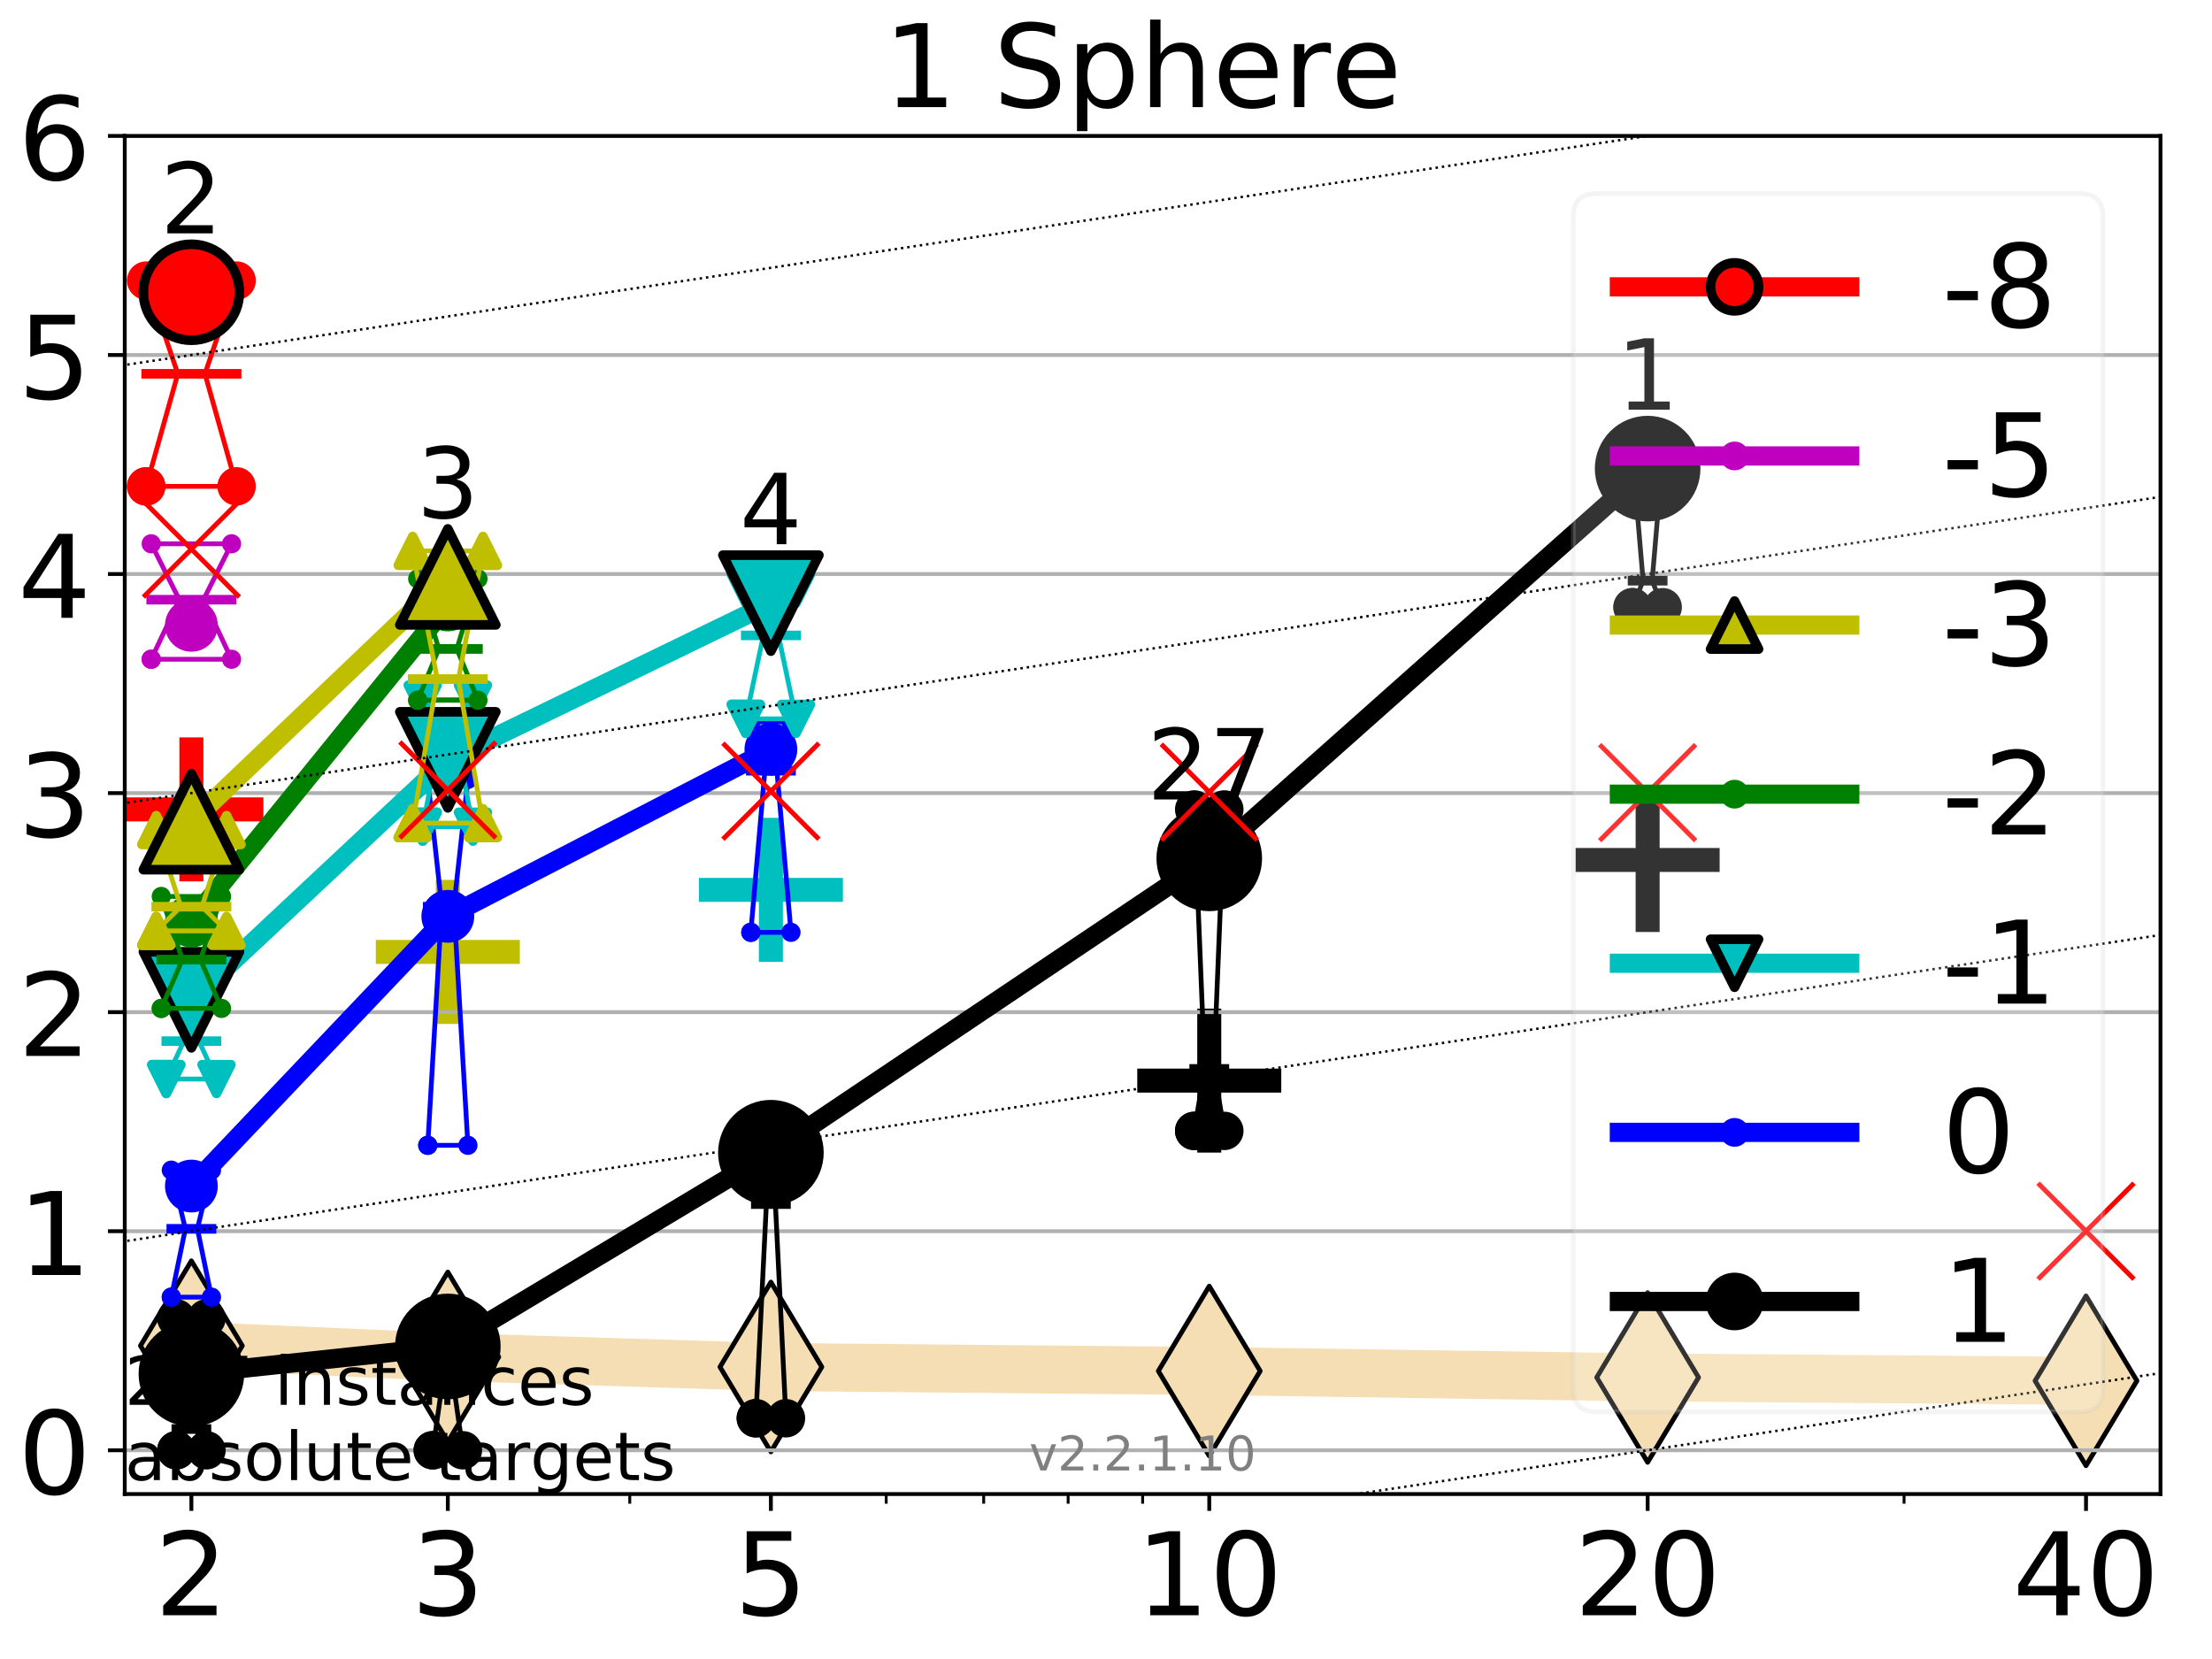 <?xml version="1.0" encoding="utf-8" standalone="no"?>
<!DOCTYPE svg PUBLIC "-//W3C//DTD SVG 1.1//EN"
  "http://www.w3.org/Graphics/SVG/1.1/DTD/svg11.dtd">
<!-- Created with matplotlib (http://matplotlib.org/) -->
<svg height="345.6pt" version="1.1" viewBox="0 0 460.8 345.6" width="460.8pt" xmlns="http://www.w3.org/2000/svg" xmlns:xlink="http://www.w3.org/1999/xlink">
 <defs>
  <style type="text/css">
*{stroke-linecap:butt;stroke-linejoin:round;}
  </style>
 </defs>
 <g id="figure_1">
  <g id="patch_1">
   <path d="M 0 345.6 
L 460.8 345.6 
L 460.8 0 
L 0 0 
z
" style="fill:#ffffff;"/>
  </g>
  <g id="axes_1">
   <g id="patch_2">
    <path d="M 25.99 311.24 
L 450.072 311.24 
L 450.072 28.32 
L 25.99 28.32 
z
" style="fill:#ffffff;"/>
   </g>
   <g id="line2d_1">
    <path clip-path="url(#p1edd3f0e94)" d="M 39.871 280.341 
L 93.29 282.676 
L 160.591 284.764 
L 251.912 285.607 
L 343.233 286.944 
L 434.554 287.647 
" style="fill:none;stroke:#f5deb3;stroke-linecap:square;stroke-width:10;"/>
    <defs>
     <path d="M -0 17.678 
L 10.607 0 
L 0 -17.678 
L -10.607 -0 
z
" id="m365f347592" style="stroke:#000000;stroke-linejoin:miter;"/>
    </defs>
    <g clip-path="url(#p1edd3f0e94)">
     <use style="fill:#f5deb3;stroke:#000000;stroke-linejoin:miter;" x="39.871" xlink:href="#m365f347592" y="280.341"/>
     <use style="fill:#f5deb3;stroke:#000000;stroke-linejoin:miter;" x="93.29" xlink:href="#m365f347592" y="282.676"/>
     <use style="fill:#f5deb3;stroke:#000000;stroke-linejoin:miter;" x="160.591" xlink:href="#m365f347592" y="284.764"/>
     <use style="fill:#f5deb3;stroke:#000000;stroke-linejoin:miter;" x="251.912" xlink:href="#m365f347592" y="285.607"/>
     <use style="fill:#f5deb3;stroke:#000000;stroke-linejoin:miter;" x="343.233" xlink:href="#m365f347592" y="286.944"/>
     <use style="fill:#f5deb3;stroke:#000000;stroke-linejoin:miter;" x="434.554" xlink:href="#m365f347592" y="287.647"/>
    </g>
   </g>
   <g id="line2d_2">
    <defs>
     <path d="M -15 0 
L 15 0 
M 0 15 
L 0 -15 
" id="mf1ebff9f06" style="stroke:#bfbf00;stroke-width:5;"/>
    </defs>
    <g clip-path="url(#p1edd3f0e94)">
     <use style="fill:#bfbf00;stroke:#bfbf00;stroke-width:5;" x="93.29" xlink:href="#mf1ebff9f06" y="198.303"/>
    </g>
   </g>
   <g id="line2d_3">
    <defs>
     <path d="M -15 0 
L 15 0 
M 0 15 
L 0 -15 
" id="mf43fe030d7" style="stroke:#ff0000;stroke-width:5;"/>
    </defs>
    <g clip-path="url(#p1edd3f0e94)">
     <use style="fill:#ff0000;stroke:#ff0000;stroke-width:5;" x="39.871" xlink:href="#mf43fe030d7" y="168.613"/>
    </g>
   </g>
   <g id="line2d_4">
    <defs>
     <path d="M -15 0 
L 15 0 
M 0 15 
L 0 -15 
" id="m0521c4e59f" style="stroke:#000000;stroke-width:5;"/>
    </defs>
    <g clip-path="url(#p1edd3f0e94)">
     <use style="stroke:#000000;stroke-width:5;" x="251.912" xlink:href="#m0521c4e59f" y="225.108"/>
    </g>
   </g>
   <g id="line2d_5">
    <g clip-path="url(#p1edd3f0e94)">
     <use style="stroke:#000000;stroke-width:5;" x="343.233" xlink:href="#m0521c4e59f" y="179.147"/>
    </g>
   </g>
   <g id="line2d_6">
    <defs>
     <path d="M -15 0 
L 15 0 
M 0 15 
L 0 -15 
" id="m088e35fe2c" style="stroke:#00bfbf;stroke-width:5;"/>
    </defs>
    <g clip-path="url(#p1edd3f0e94)">
     <use style="fill:#00bfbf;stroke:#00bfbf;stroke-width:5;" x="160.591" xlink:href="#m088e35fe2c" y="185.376"/>
    </g>
   </g>
   <g id="matplotlib.axis_1">
    <g id="xtick_1">
     <g id="line2d_7">
      <defs>
       <path d="M 0 0 
L 0 3.5 
" id="ma2b6542c2c" style="stroke:#000000;stroke-width:0.8;"/>
      </defs>
      <g>
       <use style="stroke:#000000;stroke-width:0.8;" x="39.871" xlink:href="#ma2b6542c2c" y="311.24"/>
      </g>
     </g>
     <g id="text_1">
      <!-- 2 -->
      <defs>
       <path d="M 19.188 8.297 
L 53.609 8.297 
L 53.609 0 
L 7.328 0 
L 7.328 8.297 
Q 12.938 14.109 22.625 23.891 
Q 32.328 33.688 34.812 36.531 
Q 39.547 41.844 41.422 45.531 
Q 43.312 49.219 43.312 52.781 
Q 43.312 58.594 39.234 62.25 
Q 35.156 65.922 28.609 65.922 
Q 23.969 65.922 18.812 64.312 
Q 13.672 62.703 7.812 59.422 
L 7.812 69.391 
Q 13.766 71.781 18.938 73 
Q 24.125 74.219 28.422 74.219 
Q 39.75 74.219 46.484 68.547 
Q 53.219 62.891 53.219 53.422 
Q 53.219 48.922 51.531 44.891 
Q 49.859 40.875 45.406 35.406 
Q 44.188 33.984 37.641 27.219 
Q 31.109 20.453 19.188 8.297 
z
" id="DejaVuSans-32"/>
      </defs>
      <g transform="translate(32.236 336.476)scale(0.24 -0.24)">
       <use xlink:href="#DejaVuSans-32"/>
      </g>
     </g>
    </g>
    <g id="xtick_2">
     <g id="line2d_8">
      <g>
       <use style="stroke:#000000;stroke-width:0.8;" x="93.29" xlink:href="#ma2b6542c2c" y="311.24"/>
      </g>
     </g>
     <g id="text_2">
      <!-- 3 -->
      <defs>
       <path d="M 40.578 39.312 
Q 47.656 37.797 51.625 33 
Q 55.609 28.219 55.609 21.188 
Q 55.609 10.406 48.188 4.484 
Q 40.766 -1.422 27.094 -1.422 
Q 22.516 -1.422 17.656 -0.516 
Q 12.797 0.391 7.625 2.203 
L 7.625 11.719 
Q 11.719 9.328 16.594 8.109 
Q 21.484 6.891 26.812 6.891 
Q 36.078 6.891 40.938 10.547 
Q 45.797 14.203 45.797 21.188 
Q 45.797 27.641 41.281 31.266 
Q 36.766 34.906 28.719 34.906 
L 20.219 34.906 
L 20.219 43.016 
L 29.109 43.016 
Q 36.375 43.016 40.234 45.922 
Q 44.094 48.828 44.094 54.297 
Q 44.094 59.906 40.109 62.906 
Q 36.141 65.922 28.719 65.922 
Q 24.656 65.922 20.016 65.031 
Q 15.375 64.156 9.812 62.312 
L 9.812 71.094 
Q 15.438 72.656 20.344 73.438 
Q 25.25 74.219 29.594 74.219 
Q 40.828 74.219 47.359 69.109 
Q 53.906 64.016 53.906 55.328 
Q 53.906 49.266 50.438 45.094 
Q 46.969 40.922 40.578 39.312 
z
" id="DejaVuSans-33"/>
      </defs>
      <g transform="translate(85.656 336.476)scale(0.24 -0.24)">
       <use xlink:href="#DejaVuSans-33"/>
      </g>
     </g>
    </g>
    <g id="xtick_3">
     <g id="line2d_9">
      <g>
       <use style="stroke:#000000;stroke-width:0.8;" x="160.591" xlink:href="#ma2b6542c2c" y="311.24"/>
      </g>
     </g>
     <g id="text_3">
      <!-- 5 -->
      <defs>
       <path d="M 10.797 72.906 
L 49.516 72.906 
L 49.516 64.594 
L 19.828 64.594 
L 19.828 46.734 
Q 21.969 47.469 24.109 47.828 
Q 26.266 48.188 28.422 48.188 
Q 40.625 48.188 47.75 41.5 
Q 54.891 34.812 54.891 23.391 
Q 54.891 11.625 47.562 5.094 
Q 40.234 -1.422 26.906 -1.422 
Q 22.312 -1.422 17.547 -0.641 
Q 12.797 0.141 7.719 1.703 
L 7.719 11.625 
Q 12.109 9.234 16.797 8.062 
Q 21.484 6.891 26.703 6.891 
Q 35.156 6.891 40.078 11.328 
Q 45.016 15.766 45.016 23.391 
Q 45.016 31 40.078 35.438 
Q 35.156 39.891 26.703 39.891 
Q 22.75 39.891 18.812 39.016 
Q 14.891 38.141 10.797 36.281 
z
" id="DejaVuSans-35"/>
      </defs>
      <g transform="translate(152.956 336.476)scale(0.24 -0.24)">
       <use xlink:href="#DejaVuSans-35"/>
      </g>
     </g>
    </g>
    <g id="xtick_4">
     <g id="line2d_10">
      <g>
       <use style="stroke:#000000;stroke-width:0.8;" x="251.912" xlink:href="#ma2b6542c2c" y="311.24"/>
      </g>
     </g>
     <g id="text_4">
      <!-- 10 -->
      <defs>
       <path d="M 12.406 8.297 
L 28.516 8.297 
L 28.516 63.922 
L 10.984 60.406 
L 10.984 69.391 
L 28.422 72.906 
L 38.281 72.906 
L 38.281 8.297 
L 54.391 8.297 
L 54.391 0 
L 12.406 0 
z
" id="DejaVuSans-31"/>
       <path d="M 31.781 66.406 
Q 24.172 66.406 20.328 58.906 
Q 16.5 51.422 16.5 36.375 
Q 16.5 21.391 20.328 13.891 
Q 24.172 6.391 31.781 6.391 
Q 39.453 6.391 43.281 13.891 
Q 47.125 21.391 47.125 36.375 
Q 47.125 51.422 43.281 58.906 
Q 39.453 66.406 31.781 66.406 
z
M 31.781 74.219 
Q 44.047 74.219 50.516 64.516 
Q 56.984 54.828 56.984 36.375 
Q 56.984 17.969 50.516 8.266 
Q 44.047 -1.422 31.781 -1.422 
Q 19.531 -1.422 13.062 8.266 
Q 6.594 17.969 6.594 36.375 
Q 6.594 54.828 13.062 64.516 
Q 19.531 74.219 31.781 74.219 
z
" id="DejaVuSans-30"/>
      </defs>
      <g transform="translate(236.642 336.476)scale(0.24 -0.24)">
       <use xlink:href="#DejaVuSans-31"/>
       <use x="63.623" xlink:href="#DejaVuSans-30"/>
      </g>
     </g>
    </g>
    <g id="xtick_5">
     <g id="line2d_11">
      <g>
       <use style="stroke:#000000;stroke-width:0.8;" x="343.233" xlink:href="#ma2b6542c2c" y="311.24"/>
      </g>
     </g>
     <g id="text_5">
      <!-- 20 -->
      <g transform="translate(327.963 336.476)scale(0.24 -0.24)">
       <use xlink:href="#DejaVuSans-32"/>
       <use x="63.623" xlink:href="#DejaVuSans-30"/>
      </g>
     </g>
    </g>
    <g id="xtick_6">
     <g id="line2d_12">
      <g>
       <use style="stroke:#000000;stroke-width:0.8;" x="434.554" xlink:href="#ma2b6542c2c" y="311.24"/>
      </g>
     </g>
     <g id="text_6">
      <!-- 40 -->
      <defs>
       <path d="M 37.797 64.312 
L 12.891 25.391 
L 37.797 25.391 
z
M 35.203 72.906 
L 47.609 72.906 
L 47.609 25.391 
L 58.016 25.391 
L 58.016 17.188 
L 47.609 17.188 
L 47.609 0 
L 37.797 0 
L 37.797 17.188 
L 4.891 17.188 
L 4.891 26.703 
z
" id="DejaVuSans-34"/>
      </defs>
      <g transform="translate(419.284 336.476)scale(0.24 -0.24)">
       <use xlink:href="#DejaVuSans-34"/>
       <use x="63.623" xlink:href="#DejaVuSans-30"/>
      </g>
     </g>
    </g>
    <g id="xtick_7">
     <g id="line2d_13">
      <defs>
       <path d="M 0 0 
L 0 2 
" id="m84b7eeb16c" style="stroke:#000000;stroke-width:0.6;"/>
      </defs>
      <g>
       <use style="stroke:#000000;stroke-width:0.6;" x="39.871" xlink:href="#m84b7eeb16c" y="311.24"/>
      </g>
     </g>
    </g>
    <g id="xtick_8">
     <g id="line2d_14">
      <g>
       <use style="stroke:#000000;stroke-width:0.6;" x="93.29" xlink:href="#m84b7eeb16c" y="311.24"/>
      </g>
     </g>
    </g>
    <g id="xtick_9">
     <g id="line2d_15">
      <g>
       <use style="stroke:#000000;stroke-width:0.6;" x="131.192" xlink:href="#m84b7eeb16c" y="311.24"/>
      </g>
     </g>
    </g>
    <g id="xtick_10">
     <g id="line2d_16">
      <g>
       <use style="stroke:#000000;stroke-width:0.6;" x="160.591" xlink:href="#m84b7eeb16c" y="311.24"/>
      </g>
     </g>
    </g>
    <g id="xtick_11">
     <g id="line2d_17">
      <g>
       <use style="stroke:#000000;stroke-width:0.6;" x="184.612" xlink:href="#m84b7eeb16c" y="311.24"/>
      </g>
     </g>
    </g>
    <g id="xtick_12">
     <g id="line2d_18">
      <g>
       <use style="stroke:#000000;stroke-width:0.6;" x="204.921" xlink:href="#m84b7eeb16c" y="311.24"/>
      </g>
     </g>
    </g>
    <g id="xtick_13">
     <g id="line2d_19">
      <g>
       <use style="stroke:#000000;stroke-width:0.6;" x="222.513" xlink:href="#m84b7eeb16c" y="311.24"/>
      </g>
     </g>
    </g>
    <g id="xtick_14">
     <g id="line2d_20">
      <g>
       <use style="stroke:#000000;stroke-width:0.6;" x="238.031" xlink:href="#m84b7eeb16c" y="311.24"/>
      </g>
     </g>
    </g>
    <g id="xtick_15">
     <g id="line2d_21">
      <g>
       <use style="stroke:#000000;stroke-width:0.6;" x="343.233" xlink:href="#m84b7eeb16c" y="311.24"/>
      </g>
     </g>
    </g>
    <g id="xtick_16">
     <g id="line2d_22">
      <g>
       <use style="stroke:#000000;stroke-width:0.6;" x="396.653" xlink:href="#m84b7eeb16c" y="311.24"/>
      </g>
     </g>
    </g>
    <g id="xtick_17">
     <g id="line2d_23">
      <g>
       <use style="stroke:#000000;stroke-width:0.6;" x="434.554" xlink:href="#m84b7eeb16c" y="311.24"/>
      </g>
     </g>
    </g>
   </g>
   <g id="matplotlib.axis_2">
    <g id="ytick_1">
     <g id="line2d_24">
      <path clip-path="url(#p1edd3f0e94)" d="M 25.99 302.114 
L 450.072 302.114 
" style="fill:none;stroke:#b0b0b0;stroke-linecap:square;stroke-width:0.8;"/>
     </g>
     <g id="line2d_25">
      <defs>
       <path d="M 0 0 
L -3.5 0 
" id="md419fb8ebb" style="stroke:#000000;stroke-width:0.8;"/>
      </defs>
      <g>
       <use style="stroke:#000000;stroke-width:0.8;" x="25.99" xlink:href="#md419fb8ebb" y="302.114"/>
      </g>
     </g>
     <g id="text_7">
      <!-- 0 -->
      <g transform="translate(3.72 311.232)scale(0.24 -0.24)">
       <use xlink:href="#DejaVuSans-30"/>
      </g>
     </g>
    </g>
    <g id="ytick_2">
     <g id="line2d_26">
      <path clip-path="url(#p1edd3f0e94)" d="M 25.99 256.481 
L 450.072 256.481 
" style="fill:none;stroke:#b0b0b0;stroke-linecap:square;stroke-width:0.8;"/>
     </g>
     <g id="line2d_27">
      <g>
       <use style="stroke:#000000;stroke-width:0.8;" x="25.99" xlink:href="#md419fb8ebb" y="256.481"/>
      </g>
     </g>
     <g id="text_8">
      <!-- 1 -->
      <g transform="translate(3.72 265.599)scale(0.24 -0.24)">
       <use xlink:href="#DejaVuSans-31"/>
      </g>
     </g>
    </g>
    <g id="ytick_3">
     <g id="line2d_28">
      <path clip-path="url(#p1edd3f0e94)" d="M 25.99 210.849 
L 450.072 210.849 
" style="fill:none;stroke:#b0b0b0;stroke-linecap:square;stroke-width:0.8;"/>
     </g>
     <g id="line2d_29">
      <g>
       <use style="stroke:#000000;stroke-width:0.8;" x="25.99" xlink:href="#md419fb8ebb" y="210.849"/>
      </g>
     </g>
     <g id="text_9">
      <!-- 2 -->
      <g transform="translate(3.72 219.967)scale(0.24 -0.24)">
       <use xlink:href="#DejaVuSans-32"/>
      </g>
     </g>
    </g>
    <g id="ytick_4">
     <g id="line2d_30">
      <path clip-path="url(#p1edd3f0e94)" d="M 25.99 165.217 
L 450.072 165.217 
" style="fill:none;stroke:#b0b0b0;stroke-linecap:square;stroke-width:0.8;"/>
     </g>
     <g id="line2d_31">
      <g>
       <use style="stroke:#000000;stroke-width:0.8;" x="25.99" xlink:href="#md419fb8ebb" y="165.217"/>
      </g>
     </g>
     <g id="text_10">
      <!-- 3 -->
      <g transform="translate(3.72 174.335)scale(0.24 -0.24)">
       <use xlink:href="#DejaVuSans-33"/>
      </g>
     </g>
    </g>
    <g id="ytick_5">
     <g id="line2d_32">
      <path clip-path="url(#p1edd3f0e94)" d="M 25.99 119.585 
L 450.072 119.585 
" style="fill:none;stroke:#b0b0b0;stroke-linecap:square;stroke-width:0.8;"/>
     </g>
     <g id="line2d_33">
      <g>
       <use style="stroke:#000000;stroke-width:0.8;" x="25.99" xlink:href="#md419fb8ebb" y="119.585"/>
      </g>
     </g>
     <g id="text_11">
      <!-- 4 -->
      <g transform="translate(3.72 128.703)scale(0.24 -0.24)">
       <use xlink:href="#DejaVuSans-34"/>
      </g>
     </g>
    </g>
    <g id="ytick_6">
     <g id="line2d_34">
      <path clip-path="url(#p1edd3f0e94)" d="M 25.99 73.952 
L 450.072 73.952 
" style="fill:none;stroke:#b0b0b0;stroke-linecap:square;stroke-width:0.8;"/>
     </g>
     <g id="line2d_35">
      <g>
       <use style="stroke:#000000;stroke-width:0.8;" x="25.99" xlink:href="#md419fb8ebb" y="73.952"/>
      </g>
     </g>
     <g id="text_12">
      <!-- 5 -->
      <g transform="translate(3.72 83.07)scale(0.24 -0.24)">
       <use xlink:href="#DejaVuSans-35"/>
      </g>
     </g>
    </g>
    <g id="ytick_7">
     <g id="line2d_36">
      <path clip-path="url(#p1edd3f0e94)" d="M 25.99 28.32 
L 450.072 28.32 
" style="fill:none;stroke:#b0b0b0;stroke-linecap:square;stroke-width:0.8;"/>
     </g>
     <g id="line2d_37">
      <g>
       <use style="stroke:#000000;stroke-width:0.8;" x="25.99" xlink:href="#md419fb8ebb" y="28.32"/>
      </g>
     </g>
     <g id="text_13">
      <!-- 6 -->
      <defs>
       <path d="M 33.016 40.375 
Q 26.375 40.375 22.484 35.828 
Q 18.609 31.297 18.609 23.391 
Q 18.609 15.531 22.484 10.953 
Q 26.375 6.391 33.016 6.391 
Q 39.656 6.391 43.531 10.953 
Q 47.406 15.531 47.406 23.391 
Q 47.406 31.297 43.531 35.828 
Q 39.656 40.375 33.016 40.375 
z
M 52.594 71.297 
L 52.594 62.312 
Q 48.875 64.062 45.094 64.984 
Q 41.312 65.922 37.594 65.922 
Q 27.828 65.922 22.672 59.328 
Q 17.531 52.734 16.797 39.406 
Q 19.672 43.656 24.016 45.922 
Q 28.375 48.188 33.594 48.188 
Q 44.578 48.188 50.953 41.516 
Q 57.328 34.859 57.328 23.391 
Q 57.328 12.156 50.688 5.359 
Q 44.047 -1.422 33.016 -1.422 
Q 20.359 -1.422 13.672 8.266 
Q 6.984 17.969 6.984 36.375 
Q 6.984 53.656 15.188 63.938 
Q 23.391 74.219 37.203 74.219 
Q 40.922 74.219 44.703 73.484 
Q 48.484 72.75 52.594 71.297 
z
" id="DejaVuSans-36"/>
      </defs>
      <g transform="translate(3.72 37.438)scale(0.24 -0.24)">
       <use xlink:href="#DejaVuSans-36"/>
      </g>
     </g>
    </g>
   </g>
   <g id="line2d_38">
    <path clip-path="url(#p1edd3f0e94)" d="M 36.732 302.114 
L 38.929 297.691 
L 36.732 274.64 
L 43.01 274.64 
L 40.813 297.691 
L 43.01 302.114 
L 36.732 302.114 
" style="fill:none;stroke:#000000;stroke-linecap:square;"/>
   </g>
   <g id="line2d_39">
    <path clip-path="url(#p1edd3f0e94)" d="M 36.732 302.114 
L 43.01 302.114 
L 43.01 274.64 
L 36.732 274.64 
L 36.732 302.114 
" style="fill:none;"/>
    <defs>
     <path d="M 0 3 
C 0.796 3 1.559 2.684 2.121 2.121 
C 2.684 1.559 3 0.796 3 0 
C 3 -0.796 2.684 -1.559 2.121 -2.121 
C 1.559 -2.684 0.796 -3 0 -3 
C -0.796 -3 -1.559 -2.684 -2.121 -2.121 
C -2.684 -1.559 -3 -0.796 -3 0 
C -3 0.796 -2.684 1.559 -2.121 2.121 
C -1.559 2.684 -0.796 3 0 3 
z
" id="mfed41862b9" style="stroke:#000000;stroke-width:2;"/>
    </defs>
    <g clip-path="url(#p1edd3f0e94)">
     <use style="stroke:#000000;stroke-width:2;" x="36.732" xlink:href="#mfed41862b9" y="302.114"/>
     <use style="stroke:#000000;stroke-width:2;" x="43.01" xlink:href="#mfed41862b9" y="302.114"/>
     <use style="stroke:#000000;stroke-width:2;" x="43.01" xlink:href="#mfed41862b9" y="274.64"/>
     <use style="stroke:#000000;stroke-width:2;" x="36.732" xlink:href="#mfed41862b9" y="274.64"/>
     <use style="stroke:#000000;stroke-width:2;" x="36.732" xlink:href="#mfed41862b9" y="302.114"/>
    </g>
   </g>
   <g id="line2d_40">
    <path clip-path="url(#p1edd3f0e94)" d="M 36.732 297.691 
L 43.01 297.691 
" style="fill:none;stroke:#000000;stroke-linecap:square;stroke-width:2;"/>
   </g>
   <g id="line2d_41">
    <path clip-path="url(#p1edd3f0e94)" d="M 90.151 302.114 
L 92.349 286.791 
L 90.151 282.676 
L 96.43 282.676 
L 94.232 286.791 
L 96.43 302.114 
L 90.151 302.114 
" style="fill:none;stroke:#000000;stroke-linecap:square;"/>
   </g>
   <g id="line2d_42">
    <path clip-path="url(#p1edd3f0e94)" d="M 90.151 302.114 
L 96.43 302.114 
L 96.43 282.676 
L 90.151 282.676 
L 90.151 302.114 
" style="fill:none;"/>
    <g clip-path="url(#p1edd3f0e94)">
     <use style="stroke:#000000;stroke-width:2;" x="90.151" xlink:href="#mfed41862b9" y="302.114"/>
     <use style="stroke:#000000;stroke-width:2;" x="96.43" xlink:href="#mfed41862b9" y="302.114"/>
     <use style="stroke:#000000;stroke-width:2;" x="96.43" xlink:href="#mfed41862b9" y="282.676"/>
     <use style="stroke:#000000;stroke-width:2;" x="90.151" xlink:href="#mfed41862b9" y="282.676"/>
     <use style="stroke:#000000;stroke-width:2;" x="90.151" xlink:href="#mfed41862b9" y="302.114"/>
    </g>
   </g>
   <g id="line2d_43">
    <path clip-path="url(#p1edd3f0e94)" d="M 90.151 286.791 
L 96.43 286.791 
" style="fill:none;stroke:#000000;stroke-linecap:square;stroke-width:2;"/>
   </g>
   <g id="line2d_44">
    <path clip-path="url(#p1edd3f0e94)" d="M 157.452 295.445 
L 159.649 250.83 
L 157.452 243.761 
L 163.73 243.761 
L 161.533 250.83 
L 163.73 295.445 
L 157.452 295.445 
" style="fill:none;stroke:#000000;stroke-linecap:square;"/>
   </g>
   <g id="line2d_45">
    <path clip-path="url(#p1edd3f0e94)" d="M 157.452 295.445 
L 163.73 295.445 
L 163.73 243.761 
L 157.452 243.761 
L 157.452 295.445 
" style="fill:none;"/>
    <g clip-path="url(#p1edd3f0e94)">
     <use style="stroke:#000000;stroke-width:2;" x="157.452" xlink:href="#mfed41862b9" y="295.445"/>
     <use style="stroke:#000000;stroke-width:2;" x="163.73" xlink:href="#mfed41862b9" y="295.445"/>
     <use style="stroke:#000000;stroke-width:2;" x="163.73" xlink:href="#mfed41862b9" y="243.761"/>
     <use style="stroke:#000000;stroke-width:2;" x="157.452" xlink:href="#mfed41862b9" y="243.761"/>
     <use style="stroke:#000000;stroke-width:2;" x="157.452" xlink:href="#mfed41862b9" y="295.445"/>
    </g>
   </g>
   <g id="line2d_46">
    <path clip-path="url(#p1edd3f0e94)" d="M 157.452 250.83 
L 163.73 250.83 
" style="fill:none;stroke:#000000;stroke-linecap:square;stroke-width:2;"/>
   </g>
   <g id="line2d_47">
    <path clip-path="url(#p1edd3f0e94)" d="M 248.773 235.587 
L 250.97 222.679 
L 248.773 168.627 
L 255.051 168.627 
L 252.854 222.679 
L 255.051 235.587 
L 248.773 235.587 
" style="fill:none;stroke:#000000;stroke-linecap:square;"/>
   </g>
   <g id="line2d_48">
    <path clip-path="url(#p1edd3f0e94)" d="M 248.773 235.587 
L 255.051 235.587 
L 255.051 168.627 
L 248.773 168.627 
L 248.773 235.587 
" style="fill:none;"/>
    <g clip-path="url(#p1edd3f0e94)">
     <use style="stroke:#000000;stroke-width:2;" x="248.773" xlink:href="#mfed41862b9" y="235.587"/>
     <use style="stroke:#000000;stroke-width:2;" x="255.051" xlink:href="#mfed41862b9" y="235.587"/>
     <use style="stroke:#000000;stroke-width:2;" x="255.051" xlink:href="#mfed41862b9" y="168.627"/>
     <use style="stroke:#000000;stroke-width:2;" x="248.773" xlink:href="#mfed41862b9" y="168.627"/>
     <use style="stroke:#000000;stroke-width:2;" x="248.773" xlink:href="#mfed41862b9" y="235.587"/>
    </g>
   </g>
   <g id="line2d_49">
    <path clip-path="url(#p1edd3f0e94)" d="M 248.773 222.679 
L 255.051 222.679 
" style="fill:none;stroke:#000000;stroke-linecap:square;stroke-width:2;"/>
   </g>
   <g id="line2d_50">
    <path clip-path="url(#p1edd3f0e94)" d="M 340.094 126.491 
L 342.291 120.972 
L 340.094 95.133 
L 346.372 95.133 
L 344.175 120.972 
L 346.372 126.491 
L 340.094 126.491 
" style="fill:none;stroke:#000000;stroke-linecap:square;"/>
   </g>
   <g id="line2d_51">
    <path clip-path="url(#p1edd3f0e94)" d="M 340.094 126.491 
L 346.372 126.491 
L 346.372 95.133 
L 340.094 95.133 
L 340.094 126.491 
" style="fill:none;"/>
    <g clip-path="url(#p1edd3f0e94)">
     <use style="stroke:#000000;stroke-width:2;" x="340.094" xlink:href="#mfed41862b9" y="126.491"/>
     <use style="stroke:#000000;stroke-width:2;" x="346.372" xlink:href="#mfed41862b9" y="126.491"/>
     <use style="stroke:#000000;stroke-width:2;" x="346.372" xlink:href="#mfed41862b9" y="95.133"/>
     <use style="stroke:#000000;stroke-width:2;" x="340.094" xlink:href="#mfed41862b9" y="95.133"/>
     <use style="stroke:#000000;stroke-width:2;" x="340.094" xlink:href="#mfed41862b9" y="126.491"/>
    </g>
   </g>
   <g id="line2d_52">
    <path clip-path="url(#p1edd3f0e94)" d="M 340.094 120.972 
L 346.372 120.972 
" style="fill:none;stroke:#000000;stroke-linecap:square;stroke-width:2;"/>
   </g>
   <g id="line2d_53">
    <path clip-path="url(#p1edd3f0e94)" d="M 39.871 286.186 
L 93.29 280.489 
" style="fill:none;stroke:#000000;stroke-linecap:square;stroke-width:4;"/>
   </g>
   <g id="line2d_54">
    <path clip-path="url(#p1edd3f0e94)" d="M 93.29 280.489 
L 160.591 240.129 
" style="fill:none;stroke:#000000;stroke-linecap:square;stroke-width:4;"/>
   </g>
   <g id="line2d_55">
    <path clip-path="url(#p1edd3f0e94)" d="M 160.591 240.129 
L 251.912 178.812 
" style="fill:none;stroke:#000000;stroke-linecap:square;stroke-width:4;"/>
   </g>
   <g id="line2d_56">
    <path clip-path="url(#p1edd3f0e94)" d="M 251.912 178.812 
L 343.233 97.62 
" style="fill:none;stroke:#000000;stroke-linecap:square;stroke-width:4;"/>
   </g>
   <g id="line2d_57">
    <path clip-path="url(#p1edd3f0e94)" d="M 39.871 286.186 
L 93.29 280.489 
L 160.591 240.129 
L 251.912 178.812 
L 343.233 97.62 
" style="fill:none;"/>
    <defs>
     <path d="M 0 10 
C 2.652 10 5.196 8.946 7.071 7.071 
C 8.946 5.196 10 2.652 10 0 
C 10 -2.652 8.946 -5.196 7.071 -7.071 
C 5.196 -8.946 2.652 -10 0 -10 
C -2.652 -10 -5.196 -8.946 -7.071 -7.071 
C -8.946 -5.196 -10 -2.652 -10 0 
C -10 2.652 -8.946 5.196 -7.071 7.071 
C -5.196 8.946 -2.652 10 0 10 
z
" id="mda4c10c3f3" style="stroke:#000000;stroke-width:2;"/>
    </defs>
    <g clip-path="url(#p1edd3f0e94)">
     <use style="stroke:#000000;stroke-width:2;" x="39.871" xlink:href="#mda4c10c3f3" y="286.186"/>
     <use style="stroke:#000000;stroke-width:2;" x="93.29" xlink:href="#mda4c10c3f3" y="280.489"/>
     <use style="stroke:#000000;stroke-width:2;" x="160.591" xlink:href="#mda4c10c3f3" y="240.129"/>
     <use style="stroke:#000000;stroke-width:2;" x="251.912" xlink:href="#mda4c10c3f3" y="178.812"/>
     <use style="stroke:#000000;stroke-width:2;" x="343.233" xlink:href="#mda4c10c3f3" y="97.62"/>
    </g>
   </g>
   <g id="line2d_58">
    <path clip-path="url(#p1edd3f0e94)" d="M 35.685 270.218 
L 38.615 255.992 
L 35.685 243.761 
L 44.057 243.761 
L 41.127 255.992 
L 44.057 270.218 
L 35.685 270.218 
" style="fill:none;stroke:#0000ff;stroke-linecap:square;"/>
   </g>
   <g id="line2d_59">
    <path clip-path="url(#p1edd3f0e94)" d="M 35.685 270.218 
L 44.057 270.218 
L 44.057 243.761 
L 35.685 243.761 
L 35.685 270.218 
" style="fill:none;"/>
    <defs>
     <path d="M 0 1.5 
C 0.398 1.5 0.779 1.342 1.061 1.061 
C 1.342 0.779 1.5 0.398 1.5 0 
C 1.5 -0.398 1.342 -0.779 1.061 -1.061 
C 0.779 -1.342 0.398 -1.5 0 -1.5 
C -0.398 -1.5 -0.779 -1.342 -1.061 -1.061 
C -1.342 -0.779 -1.5 -0.398 -1.5 0 
C -1.5 0.398 -1.342 0.779 -1.061 1.061 
C -0.779 1.342 -0.398 1.5 0 1.5 
z
" id="mfe0f22880c" style="stroke:#0000ff;"/>
    </defs>
    <g clip-path="url(#p1edd3f0e94)">
     <use style="fill:#0000ff;stroke:#0000ff;" x="35.685" xlink:href="#mfe0f22880c" y="270.218"/>
     <use style="fill:#0000ff;stroke:#0000ff;" x="44.057" xlink:href="#mfe0f22880c" y="270.218"/>
     <use style="fill:#0000ff;stroke:#0000ff;" x="44.057" xlink:href="#mfe0f22880c" y="243.761"/>
     <use style="fill:#0000ff;stroke:#0000ff;" x="35.685" xlink:href="#mfe0f22880c" y="243.761"/>
     <use style="fill:#0000ff;stroke:#0000ff;" x="35.685" xlink:href="#mfe0f22880c" y="270.218"/>
    </g>
   </g>
   <g id="line2d_60">
    <path clip-path="url(#p1edd3f0e94)" d="M 35.685 255.992 
L 44.057 255.992 
" style="fill:none;stroke:#0000ff;stroke-linecap:square;stroke-width:2;"/>
   </g>
   <g id="line2d_61">
    <path clip-path="url(#p1edd3f0e94)" d="M 89.105 238.588 
L 92.035 188.891 
L 89.105 162.361 
L 97.476 162.361 
L 94.546 188.891 
L 97.476 238.588 
L 89.105 238.588 
" style="fill:none;stroke:#0000ff;stroke-linecap:square;"/>
   </g>
   <g id="line2d_62">
    <path clip-path="url(#p1edd3f0e94)" d="M 89.105 238.588 
L 97.476 238.588 
L 97.476 162.361 
L 89.105 162.361 
L 89.105 238.588 
" style="fill:none;"/>
    <g clip-path="url(#p1edd3f0e94)">
     <use style="fill:#0000ff;stroke:#0000ff;" x="89.105" xlink:href="#mfe0f22880c" y="238.588"/>
     <use style="fill:#0000ff;stroke:#0000ff;" x="97.476" xlink:href="#mfe0f22880c" y="238.588"/>
     <use style="fill:#0000ff;stroke:#0000ff;" x="97.476" xlink:href="#mfe0f22880c" y="162.361"/>
     <use style="fill:#0000ff;stroke:#0000ff;" x="89.105" xlink:href="#mfe0f22880c" y="162.361"/>
     <use style="fill:#0000ff;stroke:#0000ff;" x="89.105" xlink:href="#mfe0f22880c" y="238.588"/>
    </g>
   </g>
   <g id="line2d_63">
    <path clip-path="url(#p1edd3f0e94)" d="M 89.105 188.891 
L 97.476 188.891 
" style="fill:none;stroke:#0000ff;stroke-linecap:square;stroke-width:2;"/>
   </g>
   <g id="line2d_64">
    <path clip-path="url(#p1edd3f0e94)" d="M 156.405 194.222 
L 159.335 160.553 
L 156.405 150.382 
L 164.777 150.382 
L 161.847 160.553 
L 164.777 194.222 
L 156.405 194.222 
" style="fill:none;stroke:#0000ff;stroke-linecap:square;"/>
   </g>
   <g id="line2d_65">
    <path clip-path="url(#p1edd3f0e94)" d="M 156.405 194.222 
L 164.777 194.222 
L 164.777 150.382 
L 156.405 150.382 
L 156.405 194.222 
" style="fill:none;"/>
    <g clip-path="url(#p1edd3f0e94)">
     <use style="fill:#0000ff;stroke:#0000ff;" x="156.405" xlink:href="#mfe0f22880c" y="194.222"/>
     <use style="fill:#0000ff;stroke:#0000ff;" x="164.777" xlink:href="#mfe0f22880c" y="194.222"/>
     <use style="fill:#0000ff;stroke:#0000ff;" x="164.777" xlink:href="#mfe0f22880c" y="150.382"/>
     <use style="fill:#0000ff;stroke:#0000ff;" x="156.405" xlink:href="#mfe0f22880c" y="150.382"/>
     <use style="fill:#0000ff;stroke:#0000ff;" x="156.405" xlink:href="#mfe0f22880c" y="194.222"/>
    </g>
   </g>
   <g id="line2d_66">
    <path clip-path="url(#p1edd3f0e94)" d="M 156.405 160.553 
L 164.777 160.553 
" style="fill:none;stroke:#0000ff;stroke-linecap:square;stroke-width:2;"/>
   </g>
   <g id="line2d_67">
    <path clip-path="url(#p1edd3f0e94)" d="M 39.871 247.076 
L 93.29 190.886 
" style="fill:none;stroke:#0000ff;stroke-linecap:square;stroke-width:4;"/>
   </g>
   <g id="line2d_68">
    <path clip-path="url(#p1edd3f0e94)" d="M 93.29 190.886 
L 160.591 156.108 
" style="fill:none;stroke:#0000ff;stroke-linecap:square;stroke-width:4;"/>
   </g>
   <g id="line2d_69">
    <path clip-path="url(#p1edd3f0e94)" d="M 39.871 247.076 
L 93.29 190.886 
L 160.591 156.108 
" style="fill:none;"/>
    <defs>
     <path d="M 0 5 
C 1.326 5 2.598 4.473 3.536 3.536 
C 4.473 2.598 5 1.326 5 0 
C 5 -1.326 4.473 -2.598 3.536 -3.536 
C 2.598 -4.473 1.326 -5 0 -5 
C -1.326 -5 -2.598 -4.473 -3.536 -3.536 
C -4.473 -2.598 -5 -1.326 -5 0 
C -5 1.326 -4.473 2.598 -3.536 3.536 
C -2.598 4.473 -1.326 5 0 5 
z
" id="me615d66815" style="stroke:#0000ff;"/>
    </defs>
    <g clip-path="url(#p1edd3f0e94)">
     <use style="fill:#0000ff;stroke:#0000ff;" x="39.871" xlink:href="#me615d66815" y="247.076"/>
     <use style="fill:#0000ff;stroke:#0000ff;" x="93.29" xlink:href="#me615d66815" y="190.886"/>
     <use style="fill:#0000ff;stroke:#0000ff;" x="160.591" xlink:href="#me615d66815" y="156.108"/>
    </g>
   </g>
   <g id="line2d_70">
    <path clip-path="url(#p1edd3f0e94)" d="M 34.639 224.785 
L 38.301 216.883 
L 34.639 202.551 
L 45.103 202.551 
L 41.441 216.883 
L 45.103 224.785 
L 34.639 224.785 
" style="fill:none;stroke:#00bfbf;stroke-linecap:square;"/>
   </g>
   <g id="line2d_71">
    <path clip-path="url(#p1edd3f0e94)" d="M 34.639 224.785 
L 45.103 224.785 
L 45.103 202.551 
L 34.639 202.551 
L 34.639 224.785 
" style="fill:none;"/>
    <defs>
     <path d="M -0 3 
L 3 -3 
L -3 -3 
z
" id="m16f858fb31" style="stroke:#00bfbf;stroke-linejoin:miter;stroke-width:2;"/>
    </defs>
    <g clip-path="url(#p1edd3f0e94)">
     <use style="fill:#00bfbf;stroke:#00bfbf;stroke-linejoin:miter;stroke-width:2;" x="34.639" xlink:href="#m16f858fb31" y="224.785"/>
     <use style="fill:#00bfbf;stroke:#00bfbf;stroke-linejoin:miter;stroke-width:2;" x="45.103" xlink:href="#m16f858fb31" y="224.785"/>
     <use style="fill:#00bfbf;stroke:#00bfbf;stroke-linejoin:miter;stroke-width:2;" x="45.103" xlink:href="#m16f858fb31" y="202.551"/>
     <use style="fill:#00bfbf;stroke:#00bfbf;stroke-linejoin:miter;stroke-width:2;" x="34.639" xlink:href="#m16f858fb31" y="202.551"/>
     <use style="fill:#00bfbf;stroke:#00bfbf;stroke-linejoin:miter;stroke-width:2;" x="34.639" xlink:href="#m16f858fb31" y="224.785"/>
    </g>
   </g>
   <g id="line2d_72">
    <path clip-path="url(#p1edd3f0e94)" d="M 34.639 216.883 
L 45.103 216.883 
" style="fill:none;stroke:#00bfbf;stroke-linecap:square;stroke-width:2;"/>
   </g>
   <g id="line2d_73">
    <path clip-path="url(#p1edd3f0e94)" d="M 88.058 172.219 
L 91.721 153.043 
L 88.058 145.732 
L 98.523 145.732 
L 94.86 153.043 
L 98.523 172.219 
L 88.058 172.219 
" style="fill:none;stroke:#00bfbf;stroke-linecap:square;"/>
   </g>
   <g id="line2d_74">
    <path clip-path="url(#p1edd3f0e94)" d="M 88.058 172.219 
L 98.523 172.219 
L 98.523 145.732 
L 88.058 145.732 
L 88.058 172.219 
" style="fill:none;"/>
    <g clip-path="url(#p1edd3f0e94)">
     <use style="fill:#00bfbf;stroke:#00bfbf;stroke-linejoin:miter;stroke-width:2;" x="88.058" xlink:href="#m16f858fb31" y="172.219"/>
     <use style="fill:#00bfbf;stroke:#00bfbf;stroke-linejoin:miter;stroke-width:2;" x="98.523" xlink:href="#m16f858fb31" y="172.219"/>
     <use style="fill:#00bfbf;stroke:#00bfbf;stroke-linejoin:miter;stroke-width:2;" x="98.523" xlink:href="#m16f858fb31" y="145.732"/>
     <use style="fill:#00bfbf;stroke:#00bfbf;stroke-linejoin:miter;stroke-width:2;" x="88.058" xlink:href="#m16f858fb31" y="145.732"/>
     <use style="fill:#00bfbf;stroke:#00bfbf;stroke-linejoin:miter;stroke-width:2;" x="88.058" xlink:href="#m16f858fb31" y="172.219"/>
    </g>
   </g>
   <g id="line2d_75">
    <path clip-path="url(#p1edd3f0e94)" d="M 88.058 153.043 
L 98.523 153.043 
" style="fill:none;stroke:#00bfbf;stroke-linecap:square;stroke-width:2;"/>
   </g>
   <g id="line2d_76">
    <path clip-path="url(#p1edd3f0e94)" d="M 155.359 149.745 
L 159.021 132.367 
L 155.359 122.665 
L 165.823 122.665 
L 162.161 132.367 
L 165.823 149.745 
L 155.359 149.745 
" style="fill:none;stroke:#00bfbf;stroke-linecap:square;"/>
   </g>
   <g id="line2d_77">
    <path clip-path="url(#p1edd3f0e94)" d="M 155.359 149.745 
L 165.823 149.745 
L 165.823 122.665 
L 155.359 122.665 
L 155.359 149.745 
" style="fill:none;"/>
    <g clip-path="url(#p1edd3f0e94)">
     <use style="fill:#00bfbf;stroke:#00bfbf;stroke-linejoin:miter;stroke-width:2;" x="155.359" xlink:href="#m16f858fb31" y="149.745"/>
     <use style="fill:#00bfbf;stroke:#00bfbf;stroke-linejoin:miter;stroke-width:2;" x="165.823" xlink:href="#m16f858fb31" y="149.745"/>
     <use style="fill:#00bfbf;stroke:#00bfbf;stroke-linejoin:miter;stroke-width:2;" x="165.823" xlink:href="#m16f858fb31" y="122.665"/>
     <use style="fill:#00bfbf;stroke:#00bfbf;stroke-linejoin:miter;stroke-width:2;" x="155.359" xlink:href="#m16f858fb31" y="122.665"/>
     <use style="fill:#00bfbf;stroke:#00bfbf;stroke-linejoin:miter;stroke-width:2;" x="155.359" xlink:href="#m16f858fb31" y="149.745"/>
    </g>
   </g>
   <g id="line2d_78">
    <path clip-path="url(#p1edd3f0e94)" d="M 155.359 132.367 
L 165.823 132.367 
" style="fill:none;stroke:#00bfbf;stroke-linecap:square;stroke-width:2;"/>
   </g>
   <g id="line2d_79">
    <path clip-path="url(#p1edd3f0e94)" d="M 39.871 208.287 
L 93.29 158.29 
" style="fill:none;stroke:#00bfbf;stroke-linecap:square;stroke-width:4;"/>
   </g>
   <g id="line2d_80">
    <path clip-path="url(#p1edd3f0e94)" d="M 93.29 158.29 
L 160.591 125.645 
" style="fill:none;stroke:#00bfbf;stroke-linecap:square;stroke-width:4;"/>
   </g>
   <g id="line2d_81">
    <path clip-path="url(#p1edd3f0e94)" d="M 39.871 208.287 
L 93.29 158.29 
L 160.591 125.645 
" style="fill:none;"/>
    <defs>
     <path d="M -0 10 
L 10 -10 
L -10 -10 
z
" id="me503138a7c" style="stroke:#000000;stroke-linejoin:miter;stroke-width:2;"/>
    </defs>
    <g clip-path="url(#p1edd3f0e94)">
     <use style="fill:#00bfbf;stroke:#000000;stroke-linejoin:miter;stroke-width:2;" x="39.871" xlink:href="#me503138a7c" y="208.287"/>
     <use style="fill:#00bfbf;stroke:#000000;stroke-linejoin:miter;stroke-width:2;" x="93.29" xlink:href="#me503138a7c" y="158.29"/>
     <use style="fill:#00bfbf;stroke:#000000;stroke-linejoin:miter;stroke-width:2;" x="160.591" xlink:href="#me503138a7c" y="125.645"/>
    </g>
   </g>
   <g id="line2d_82">
    <path clip-path="url(#p1edd3f0e94)" d="M 33.593 210.072 
L 37.988 199.901 
L 33.593 186.743 
L 46.15 186.743 
L 41.755 199.901 
L 46.15 210.072 
L 33.593 210.072 
" style="fill:none;stroke:#008000;stroke-linecap:square;"/>
   </g>
   <g id="line2d_83">
    <path clip-path="url(#p1edd3f0e94)" d="M 33.593 210.072 
L 46.15 210.072 
L 46.15 186.743 
L 33.593 186.743 
L 33.593 210.072 
" style="fill:none;"/>
    <defs>
     <path d="M 0 1.5 
C 0.398 1.5 0.779 1.342 1.061 1.061 
C 1.342 0.779 1.5 0.398 1.5 0 
C 1.5 -0.398 1.342 -0.779 1.061 -1.061 
C 0.779 -1.342 0.398 -1.5 0 -1.5 
C -0.398 -1.5 -0.779 -1.342 -1.061 -1.061 
C -1.342 -0.779 -1.5 -0.398 -1.5 0 
C -1.5 0.398 -1.342 0.779 -1.061 1.061 
C -0.779 1.342 -0.398 1.5 0 1.5 
z
" id="m2761a29684" style="stroke:#008000;"/>
    </defs>
    <g clip-path="url(#p1edd3f0e94)">
     <use style="fill:#008000;stroke:#008000;" x="33.593" xlink:href="#m2761a29684" y="210.072"/>
     <use style="fill:#008000;stroke:#008000;" x="46.15" xlink:href="#m2761a29684" y="210.072"/>
     <use style="fill:#008000;stroke:#008000;" x="46.15" xlink:href="#m2761a29684" y="186.743"/>
     <use style="fill:#008000;stroke:#008000;" x="33.593" xlink:href="#m2761a29684" y="186.743"/>
     <use style="fill:#008000;stroke:#008000;" x="33.593" xlink:href="#m2761a29684" y="210.072"/>
    </g>
   </g>
   <g id="line2d_84">
    <path clip-path="url(#p1edd3f0e94)" d="M 33.593 199.901 
L 46.15 199.901 
" style="fill:none;stroke:#008000;stroke-linecap:square;stroke-width:2;"/>
   </g>
   <g id="line2d_85">
    <path clip-path="url(#p1edd3f0e94)" d="M 87.012 145.873 
L 91.407 135.187 
L 87.012 120.572 
L 99.569 120.572 
L 95.174 135.187 
L 99.569 145.873 
L 87.012 145.873 
" style="fill:none;stroke:#008000;stroke-linecap:square;"/>
   </g>
   <g id="line2d_86">
    <path clip-path="url(#p1edd3f0e94)" d="M 87.012 145.873 
L 99.569 145.873 
L 99.569 120.572 
L 87.012 120.572 
L 87.012 145.873 
" style="fill:none;"/>
    <g clip-path="url(#p1edd3f0e94)">
     <use style="fill:#008000;stroke:#008000;" x="87.012" xlink:href="#m2761a29684" y="145.873"/>
     <use style="fill:#008000;stroke:#008000;" x="99.569" xlink:href="#m2761a29684" y="145.873"/>
     <use style="fill:#008000;stroke:#008000;" x="99.569" xlink:href="#m2761a29684" y="120.572"/>
     <use style="fill:#008000;stroke:#008000;" x="87.012" xlink:href="#m2761a29684" y="120.572"/>
     <use style="fill:#008000;stroke:#008000;" x="87.012" xlink:href="#m2761a29684" y="145.873"/>
    </g>
   </g>
   <g id="line2d_87">
    <path clip-path="url(#p1edd3f0e94)" d="M 87.012 135.187 
L 99.569 135.187 
" style="fill:none;stroke:#008000;stroke-linecap:square;stroke-width:2;"/>
   </g>
   <g id="line2d_88">
    <path clip-path="url(#p1edd3f0e94)" d="M 39.871 191.859 
L 93.29 126.026 
" style="fill:none;stroke:#008000;stroke-linecap:square;stroke-width:4;"/>
   </g>
   <g id="line2d_89">
    <path clip-path="url(#p1edd3f0e94)" d="M 39.871 191.859 
L 93.29 126.026 
" style="fill:none;"/>
    <defs>
     <path d="M 0 5 
C 1.326 5 2.598 4.473 3.536 3.536 
C 4.473 2.598 5 1.326 5 0 
C 5 -1.326 4.473 -2.598 3.536 -3.536 
C 2.598 -4.473 1.326 -5 0 -5 
C -1.326 -5 -2.598 -4.473 -3.536 -3.536 
C -4.473 -2.598 -5 -1.326 -5 0 
C -5 1.326 -4.473 2.598 -3.536 3.536 
C -2.598 4.473 -1.326 5 0 5 
z
" id="m6e5b0df6df" style="stroke:#008000;"/>
    </defs>
    <g clip-path="url(#p1edd3f0e94)">
     <use style="fill:#008000;stroke:#008000;" x="39.871" xlink:href="#m6e5b0df6df" y="191.859"/>
     <use style="fill:#008000;stroke:#008000;" x="93.29" xlink:href="#m6e5b0df6df" y="126.026"/>
    </g>
   </g>
   <g id="line2d_90">
    <path clip-path="url(#p1edd3f0e94)" d="M 32.546 193.916 
L 37.674 188.88 
L 32.546 172.918 
L 47.196 172.918 
L 42.069 188.88 
L 47.196 193.916 
L 32.546 193.916 
" style="fill:none;stroke:#bfbf00;stroke-linecap:square;"/>
   </g>
   <g id="line2d_91">
    <path clip-path="url(#p1edd3f0e94)" d="M 32.546 193.916 
L 47.196 193.916 
L 47.196 172.918 
L 32.546 172.918 
L 32.546 193.916 
" style="fill:none;"/>
    <defs>
     <path d="M 0 -3 
L -3 3 
L 3 3 
z
" id="m4ccb5fe07f" style="stroke:#bfbf00;stroke-linejoin:miter;stroke-width:2;"/>
    </defs>
    <g clip-path="url(#p1edd3f0e94)">
     <use style="fill:#bfbf00;stroke:#bfbf00;stroke-linejoin:miter;stroke-width:2;" x="32.546" xlink:href="#m4ccb5fe07f" y="193.916"/>
     <use style="fill:#bfbf00;stroke:#bfbf00;stroke-linejoin:miter;stroke-width:2;" x="47.196" xlink:href="#m4ccb5fe07f" y="193.916"/>
     <use style="fill:#bfbf00;stroke:#bfbf00;stroke-linejoin:miter;stroke-width:2;" x="47.196" xlink:href="#m4ccb5fe07f" y="172.918"/>
     <use style="fill:#bfbf00;stroke:#bfbf00;stroke-linejoin:miter;stroke-width:2;" x="32.546" xlink:href="#m4ccb5fe07f" y="172.918"/>
     <use style="fill:#bfbf00;stroke:#bfbf00;stroke-linejoin:miter;stroke-width:2;" x="32.546" xlink:href="#m4ccb5fe07f" y="193.916"/>
    </g>
   </g>
   <g id="line2d_92">
    <path clip-path="url(#p1edd3f0e94)" d="M 32.546 188.88 
L 47.196 188.88 
" style="fill:none;stroke:#bfbf00;stroke-linecap:square;stroke-width:2;"/>
   </g>
   <g id="line2d_93">
    <path clip-path="url(#p1edd3f0e94)" d="M 85.966 171.472 
L 91.093 141.463 
L 85.966 114.766 
L 100.615 114.766 
L 95.488 141.463 
L 100.615 171.472 
L 85.966 171.472 
" style="fill:none;stroke:#bfbf00;stroke-linecap:square;"/>
   </g>
   <g id="line2d_94">
    <path clip-path="url(#p1edd3f0e94)" d="M 85.966 171.472 
L 100.615 171.472 
L 100.615 114.766 
L 85.966 114.766 
L 85.966 171.472 
" style="fill:none;"/>
    <g clip-path="url(#p1edd3f0e94)">
     <use style="fill:#bfbf00;stroke:#bfbf00;stroke-linejoin:miter;stroke-width:2;" x="85.966" xlink:href="#m4ccb5fe07f" y="171.472"/>
     <use style="fill:#bfbf00;stroke:#bfbf00;stroke-linejoin:miter;stroke-width:2;" x="100.615" xlink:href="#m4ccb5fe07f" y="171.472"/>
     <use style="fill:#bfbf00;stroke:#bfbf00;stroke-linejoin:miter;stroke-width:2;" x="100.615" xlink:href="#m4ccb5fe07f" y="114.766"/>
     <use style="fill:#bfbf00;stroke:#bfbf00;stroke-linejoin:miter;stroke-width:2;" x="85.966" xlink:href="#m4ccb5fe07f" y="114.766"/>
     <use style="fill:#bfbf00;stroke:#bfbf00;stroke-linejoin:miter;stroke-width:2;" x="85.966" xlink:href="#m4ccb5fe07f" y="171.472"/>
    </g>
   </g>
   <g id="line2d_95">
    <path clip-path="url(#p1edd3f0e94)" d="M 85.966 141.463 
L 100.615 141.463 
" style="fill:none;stroke:#bfbf00;stroke-linecap:square;stroke-width:2;"/>
   </g>
   <g id="line2d_96">
    <path clip-path="url(#p1edd3f0e94)" d="M 39.871 171.167 
L 93.29 120.175 
" style="fill:none;stroke:#bfbf00;stroke-linecap:square;stroke-width:4;"/>
   </g>
   <g id="line2d_97">
    <path clip-path="url(#p1edd3f0e94)" d="M 39.871 171.167 
L 93.29 120.175 
" style="fill:none;"/>
    <defs>
     <path d="M 0 -10 
L -10 10 
L 10 10 
z
" id="mbfa4d2ce7d" style="stroke:#000000;stroke-linejoin:miter;stroke-width:2;"/>
    </defs>
    <g clip-path="url(#p1edd3f0e94)">
     <use style="fill:#bfbf00;stroke:#000000;stroke-linejoin:miter;stroke-width:2;" x="39.871" xlink:href="#mbfa4d2ce7d" y="171.167"/>
     <use style="fill:#bfbf00;stroke:#000000;stroke-linejoin:miter;stroke-width:2;" x="93.29" xlink:href="#mbfa4d2ce7d" y="120.175"/>
    </g>
   </g>
   <g id="line2d_98">
    <path clip-path="url(#p1edd3f0e94)" d="M 31.5 137.336 
L 37.36 124.933 
L 31.5 113.277 
L 48.242 113.277 
L 42.382 124.933 
L 48.242 137.336 
L 31.5 137.336 
" style="fill:none;stroke:#bf00bf;stroke-linecap:square;"/>
   </g>
   <g id="line2d_99">
    <path clip-path="url(#p1edd3f0e94)" d="M 31.5 137.336 
L 48.242 137.336 
L 48.242 113.277 
L 31.5 113.277 
L 31.5 137.336 
" style="fill:none;"/>
    <defs>
     <path d="M 0 1.5 
C 0.398 1.5 0.779 1.342 1.061 1.061 
C 1.342 0.779 1.5 0.398 1.5 0 
C 1.5 -0.398 1.342 -0.779 1.061 -1.061 
C 0.779 -1.342 0.398 -1.5 0 -1.5 
C -0.398 -1.5 -0.779 -1.342 -1.061 -1.061 
C -1.342 -0.779 -1.5 -0.398 -1.5 0 
C -1.5 0.398 -1.342 0.779 -1.061 1.061 
C -0.779 1.342 -0.398 1.5 0 1.5 
z
" id="m80e0e923b5" style="stroke:#bf00bf;"/>
    </defs>
    <g clip-path="url(#p1edd3f0e94)">
     <use style="fill:#bf00bf;stroke:#bf00bf;" x="31.5" xlink:href="#m80e0e923b5" y="137.336"/>
     <use style="fill:#bf00bf;stroke:#bf00bf;" x="48.242" xlink:href="#m80e0e923b5" y="137.336"/>
     <use style="fill:#bf00bf;stroke:#bf00bf;" x="48.242" xlink:href="#m80e0e923b5" y="113.277"/>
     <use style="fill:#bf00bf;stroke:#bf00bf;" x="31.5" xlink:href="#m80e0e923b5" y="113.277"/>
     <use style="fill:#bf00bf;stroke:#bf00bf;" x="31.5" xlink:href="#m80e0e923b5" y="137.336"/>
    </g>
   </g>
   <g id="line2d_100">
    <path clip-path="url(#p1edd3f0e94)" d="M 31.5 124.933 
L 48.242 124.933 
" style="fill:none;stroke:#bf00bf;stroke-linecap:square;stroke-width:2;"/>
   </g>
   <g id="line2d_101">
    <path clip-path="url(#p1edd3f0e94)" d="M 39.871 130.265 
" style="fill:none;"/>
    <defs>
     <path d="M 0 5 
C 1.326 5 2.598 4.473 3.536 3.536 
C 4.473 2.598 5 1.326 5 0 
C 5 -1.326 4.473 -2.598 3.536 -3.536 
C 2.598 -4.473 1.326 -5 0 -5 
C -1.326 -5 -2.598 -4.473 -3.536 -3.536 
C -4.473 -2.598 -5 -1.326 -5 0 
C -5 1.326 -4.473 2.598 -3.536 3.536 
C -2.598 4.473 -1.326 5 0 5 
z
" id="m042939a710" style="stroke:#bf00bf;"/>
    </defs>
    <g clip-path="url(#p1edd3f0e94)">
     <use style="fill:#bf00bf;stroke:#bf00bf;" x="39.871" xlink:href="#m042939a710" y="130.265"/>
    </g>
   </g>
   <g id="line2d_102">
    <path clip-path="url(#p1edd3f0e94)" d="M 30.453 101.317 
L 37.046 77.87 
L 30.453 58.453 
L 49.289 58.453 
L 42.696 77.87 
L 49.289 101.317 
L 30.453 101.317 
" style="fill:none;stroke:#ff0000;stroke-linecap:square;"/>
   </g>
   <g id="line2d_103">
    <path clip-path="url(#p1edd3f0e94)" d="M 30.453 101.317 
L 49.289 101.317 
L 49.289 58.453 
L 30.453 58.453 
L 30.453 101.317 
" style="fill:none;"/>
    <defs>
     <path d="M 0 3 
C 0.796 3 1.559 2.684 2.121 2.121 
C 2.684 1.559 3 0.796 3 0 
C 3 -0.796 2.684 -1.559 2.121 -2.121 
C 1.559 -2.684 0.796 -3 0 -3 
C -0.796 -3 -1.559 -2.684 -2.121 -2.121 
C -2.684 -1.559 -3 -0.796 -3 0 
C -3 0.796 -2.684 1.559 -2.121 2.121 
C -1.559 2.684 -0.796 3 0 3 
z
" id="m3b80110ee1" style="stroke:#ff0000;stroke-width:2;"/>
    </defs>
    <g clip-path="url(#p1edd3f0e94)">
     <use style="fill:#ff0000;stroke:#ff0000;stroke-width:2;" x="30.453" xlink:href="#m3b80110ee1" y="101.317"/>
     <use style="fill:#ff0000;stroke:#ff0000;stroke-width:2;" x="49.289" xlink:href="#m3b80110ee1" y="101.317"/>
     <use style="fill:#ff0000;stroke:#ff0000;stroke-width:2;" x="49.289" xlink:href="#m3b80110ee1" y="58.453"/>
     <use style="fill:#ff0000;stroke:#ff0000;stroke-width:2;" x="30.453" xlink:href="#m3b80110ee1" y="58.453"/>
     <use style="fill:#ff0000;stroke:#ff0000;stroke-width:2;" x="30.453" xlink:href="#m3b80110ee1" y="101.317"/>
    </g>
   </g>
   <g id="line2d_104">
    <path clip-path="url(#p1edd3f0e94)" d="M 30.453 77.87 
L 49.289 77.87 
" style="fill:none;stroke:#ff0000;stroke-linecap:square;stroke-width:2;"/>
   </g>
   <g id="line2d_105">
    <path clip-path="url(#p1edd3f0e94)" d="M 39.871 60.884 
" style="fill:none;"/>
    <defs>
     <path d="M 0 10 
C 2.652 10 5.196 8.946 7.071 7.071 
C 8.946 5.196 10 2.652 10 0 
C 10 -2.652 8.946 -5.196 7.071 -7.071 
C 5.196 -8.946 2.652 -10 0 -10 
C -2.652 -10 -5.196 -8.946 -7.071 -7.071 
C -8.946 -5.196 -10 -2.652 -10 0 
C -10 2.652 -8.946 5.196 -7.071 7.071 
C -5.196 8.946 -2.652 10 0 10 
z
" id="m4ca2c02d31" style="stroke:#000000;stroke-width:2;"/>
    </defs>
    <g clip-path="url(#p1edd3f0e94)">
     <use style="fill:#ff0000;stroke:#000000;stroke-width:2;" x="39.871" xlink:href="#m4ca2c02d31" y="60.884"/>
    </g>
   </g>
   <g id="line2d_106"/>
   <g id="line2d_107"/>
   <g id="line2d_108"/>
   <g id="line2d_109"/>
   <g id="line2d_110"/>
   <g id="line2d_111"/>
   <g id="line2d_112"/>
   <g id="line2d_113">
    <defs>
     <path d="M -10 10 
L 10 -10 
M -10 -10 
L 10 10 
" id="m7a5eea1552" style="stroke:#ff0000;"/>
    </defs>
    <g clip-path="url(#p1edd3f0e94)">
     <use style="fill:#ff0000;stroke:#ff0000;" x="39.871" xlink:href="#m7a5eea1552" y="114.385"/>
     <use style="fill:#ff0000;stroke:#ff0000;" x="93.29" xlink:href="#m7a5eea1552" y="164.567"/>
     <use style="fill:#ff0000;stroke:#ff0000;" x="160.591" xlink:href="#m7a5eea1552" y="164.824"/>
     <use style="fill:#ff0000;stroke:#ff0000;" x="251.912" xlink:href="#m7a5eea1552" y="165.02"/>
     <use style="fill:#ff0000;stroke:#ff0000;" x="343.233" xlink:href="#m7a5eea1552" y="165.118"/>
     <use style="fill:#ff0000;stroke:#ff0000;" x="434.554" xlink:href="#m7a5eea1552" y="256.481"/>
    </g>
   </g>
   <g id="line2d_114">
    <path clip-path="url(#p1edd3f0e94)" d="M 47.488 346.6 
L 461.8 284.279 
" style="fill:none;stroke:#000000;stroke-dasharray:0.5,0.825;stroke-dashoffset:0;stroke-width:0.5;"/>
   </g>
   <g id="line2d_115">
    <path clip-path="url(#p1edd3f0e94)" d="M -1 262.629 
L 461.8 193.014 
" style="fill:none;stroke:#000000;stroke-dasharray:0.5,0.825;stroke-dashoffset:0;stroke-width:0.5;"/>
   </g>
   <g id="line2d_116">
    <path clip-path="url(#p1edd3f0e94)" d="M -1 171.365 
L 461.8 101.75 
" style="fill:none;stroke:#000000;stroke-dasharray:0.5,0.825;stroke-dashoffset:0;stroke-width:0.5;"/>
   </g>
   <g id="line2d_117">
    <path clip-path="url(#p1edd3f0e94)" d="M -1 80.1 
L 461.8 10.485 
" style="fill:none;stroke:#000000;stroke-dasharray:0.5,0.825;stroke-dashoffset:0;stroke-width:0.5;"/>
   </g>
   <g id="line2d_118">
    <path clip-path="url(#p1edd3f0e94)" style="fill:none;stroke:#000000;stroke-dasharray:0.5,0.825;stroke-dashoffset:0;stroke-width:0.5;"/>
   </g>
   <g id="patch_3">
    <path d="M 25.99 311.24 
L 25.99 28.32 
" style="fill:none;stroke:#000000;stroke-linecap:square;stroke-linejoin:miter;stroke-width:0.8;"/>
   </g>
   <g id="patch_4">
    <path d="M 450.072 311.24 
L 450.072 28.32 
" style="fill:none;stroke:#000000;stroke-linecap:square;stroke-linejoin:miter;stroke-width:0.8;"/>
   </g>
   <g id="patch_5">
    <path d="M 25.99 311.24 
L 450.072 311.24 
" style="fill:none;stroke:#000000;stroke-linecap:square;stroke-linejoin:miter;stroke-width:0.8;"/>
   </g>
   <g id="patch_6">
    <path d="M 25.99 28.32 
L 450.072 28.32 
" style="fill:none;stroke:#000000;stroke-linecap:square;stroke-linejoin:miter;stroke-width:0.8;"/>
   </g>
   <g id="text_14">
    <!-- 3 -->
    <g transform="translate(86.801 107.897)scale(0.204 -0.204)">
     <use xlink:href="#DejaVuSans-33"/>
    </g>
   </g>
   <g id="text_15">
    <!-- 2 -->
    <g transform="translate(33.381 48.606)scale(0.204 -0.204)">
     <use xlink:href="#DejaVuSans-32"/>
    </g>
   </g>
   <g id="text_16">
    <!-- 27 -->
    <defs>
     <path d="M 8.203 72.906 
L 55.078 72.906 
L 55.078 68.703 
L 28.609 0 
L 18.312 0 
L 43.219 64.594 
L 8.203 64.594 
z
" id="DejaVuSans-37"/>
    </defs>
    <g transform="translate(238.933 166.534)scale(0.204 -0.204)">
     <use xlink:href="#DejaVuSans-32"/>
     <use x="63.623" xlink:href="#DejaVuSans-37"/>
    </g>
   </g>
   <g id="text_17">
    <!-- 1 -->
    <g transform="translate(336.743 85.342)scale(0.204 -0.204)">
     <use xlink:href="#DejaVuSans-31"/>
    </g>
   </g>
   <g id="text_18">
    <!-- 4 -->
    <g transform="translate(154.101 113.367)scale(0.204 -0.204)">
     <use xlink:href="#DejaVuSans-34"/>
    </g>
   </g>
   <g id="text_19">
    <!-- 217 instances -->
    <defs>
     <path id="DejaVuSans-20"/>
     <path d="M 9.422 54.688 
L 18.406 54.688 
L 18.406 0 
L 9.422 0 
z
M 9.422 75.984 
L 18.406 75.984 
L 18.406 64.594 
L 9.422 64.594 
z
" id="DejaVuSans-69"/>
     <path d="M 54.891 33.016 
L 54.891 0 
L 45.906 0 
L 45.906 32.719 
Q 45.906 40.484 42.875 44.328 
Q 39.844 48.188 33.797 48.188 
Q 26.516 48.188 22.312 43.547 
Q 18.109 38.922 18.109 30.906 
L 18.109 0 
L 9.078 0 
L 9.078 54.688 
L 18.109 54.688 
L 18.109 46.188 
Q 21.344 51.125 25.703 53.562 
Q 30.078 56 35.797 56 
Q 45.219 56 50.047 50.172 
Q 54.891 44.344 54.891 33.016 
z
" id="DejaVuSans-6e"/>
     <path d="M 44.281 53.078 
L 44.281 44.578 
Q 40.484 46.531 36.375 47.5 
Q 32.281 48.484 27.875 48.484 
Q 21.188 48.484 17.844 46.438 
Q 14.5 44.391 14.5 40.281 
Q 14.5 37.156 16.891 35.375 
Q 19.281 33.594 26.516 31.984 
L 29.594 31.297 
Q 39.156 29.25 43.188 25.516 
Q 47.219 21.781 47.219 15.094 
Q 47.219 7.469 41.188 3.016 
Q 35.156 -1.422 24.609 -1.422 
Q 20.219 -1.422 15.453 -0.562 
Q 10.688 0.297 5.422 2 
L 5.422 11.281 
Q 10.406 8.688 15.234 7.391 
Q 20.062 6.109 24.812 6.109 
Q 31.156 6.109 34.562 8.281 
Q 37.984 10.453 37.984 14.406 
Q 37.984 18.062 35.516 20.016 
Q 33.062 21.969 24.703 23.781 
L 21.578 24.516 
Q 13.234 26.266 9.516 29.906 
Q 5.812 33.547 5.812 39.891 
Q 5.812 47.609 11.281 51.797 
Q 16.75 56 26.812 56 
Q 31.781 56 36.172 55.266 
Q 40.578 54.547 44.281 53.078 
z
" id="DejaVuSans-73"/>
     <path d="M 18.312 70.219 
L 18.312 54.688 
L 36.812 54.688 
L 36.812 47.703 
L 18.312 47.703 
L 18.312 18.016 
Q 18.312 11.328 20.141 9.422 
Q 21.969 7.516 27.594 7.516 
L 36.812 7.516 
L 36.812 0 
L 27.594 0 
Q 17.188 0 13.234 3.875 
Q 9.281 7.766 9.281 18.016 
L 9.281 47.703 
L 2.688 47.703 
L 2.688 54.688 
L 9.281 54.688 
L 9.281 70.219 
z
" id="DejaVuSans-74"/>
     <path d="M 34.281 27.484 
Q 23.391 27.484 19.188 25 
Q 14.984 22.516 14.984 16.5 
Q 14.984 11.719 18.141 8.906 
Q 21.297 6.109 26.703 6.109 
Q 34.188 6.109 38.703 11.406 
Q 43.219 16.703 43.219 25.484 
L 43.219 27.484 
z
M 52.203 31.203 
L 52.203 0 
L 43.219 0 
L 43.219 8.297 
Q 40.141 3.328 35.547 0.953 
Q 30.953 -1.422 24.312 -1.422 
Q 15.922 -1.422 10.953 3.297 
Q 6 8.016 6 15.922 
Q 6 25.141 12.172 29.828 
Q 18.359 34.516 30.609 34.516 
L 43.219 34.516 
L 43.219 35.406 
Q 43.219 41.609 39.141 45 
Q 35.062 48.391 27.688 48.391 
Q 23 48.391 18.547 47.266 
Q 14.109 46.141 10.016 43.891 
L 10.016 52.203 
Q 14.938 54.109 19.578 55.047 
Q 24.219 56 28.609 56 
Q 40.484 56 46.344 49.844 
Q 52.203 43.703 52.203 31.203 
z
" id="DejaVuSans-61"/>
     <path d="M 48.781 52.594 
L 48.781 44.188 
Q 44.969 46.297 41.141 47.344 
Q 37.312 48.391 33.406 48.391 
Q 24.656 48.391 19.812 42.844 
Q 14.984 37.312 14.984 27.297 
Q 14.984 17.281 19.812 11.734 
Q 24.656 6.203 33.406 6.203 
Q 37.312 6.203 41.141 7.25 
Q 44.969 8.297 48.781 10.406 
L 48.781 2.094 
Q 45.016 0.344 40.984 -0.531 
Q 36.969 -1.422 32.422 -1.422 
Q 20.062 -1.422 12.781 6.344 
Q 5.516 14.109 5.516 27.297 
Q 5.516 40.672 12.859 48.328 
Q 20.219 56 33.016 56 
Q 37.156 56 41.109 55.141 
Q 45.062 54.297 48.781 52.594 
z
" id="DejaVuSans-63"/>
     <path d="M 56.203 29.594 
L 56.203 25.203 
L 14.891 25.203 
Q 15.484 15.922 20.484 11.062 
Q 25.484 6.203 34.422 6.203 
Q 39.594 6.203 44.453 7.469 
Q 49.312 8.734 54.109 11.281 
L 54.109 2.781 
Q 49.266 0.734 44.188 -0.344 
Q 39.109 -1.422 33.891 -1.422 
Q 20.797 -1.422 13.156 6.188 
Q 5.516 13.812 5.516 26.812 
Q 5.516 40.234 12.766 48.109 
Q 20.016 56 32.328 56 
Q 43.359 56 49.781 48.891 
Q 56.203 41.797 56.203 29.594 
z
M 47.219 32.234 
Q 47.125 39.594 43.094 43.984 
Q 39.062 48.391 32.422 48.391 
Q 24.906 48.391 20.391 44.141 
Q 15.875 39.891 15.188 32.172 
z
" id="DejaVuSans-65"/>
    </defs>
    <g transform="translate(25.99 292.651)scale(0.14 -0.14)">
     <use xlink:href="#DejaVuSans-32"/>
     <use x="63.623" xlink:href="#DejaVuSans-31"/>
     <use x="127.246" xlink:href="#DejaVuSans-37"/>
     <use x="190.869" xlink:href="#DejaVuSans-20"/>
     <use x="222.656" xlink:href="#DejaVuSans-69"/>
     <use x="250.439" xlink:href="#DejaVuSans-6e"/>
     <use x="313.818" xlink:href="#DejaVuSans-73"/>
     <use x="365.918" xlink:href="#DejaVuSans-74"/>
     <use x="405.127" xlink:href="#DejaVuSans-61"/>
     <use x="466.406" xlink:href="#DejaVuSans-6e"/>
     <use x="529.785" xlink:href="#DejaVuSans-63"/>
     <use x="584.766" xlink:href="#DejaVuSans-65"/>
     <use x="646.289" xlink:href="#DejaVuSans-73"/>
    </g>
    <!-- absolute targets -->
    <defs>
     <path d="M 48.688 27.297 
Q 48.688 37.203 44.609 42.844 
Q 40.531 48.484 33.406 48.484 
Q 26.266 48.484 22.188 42.844 
Q 18.109 37.203 18.109 27.297 
Q 18.109 17.391 22.188 11.75 
Q 26.266 6.109 33.406 6.109 
Q 40.531 6.109 44.609 11.75 
Q 48.688 17.391 48.688 27.297 
z
M 18.109 46.391 
Q 20.953 51.266 25.266 53.625 
Q 29.594 56 35.594 56 
Q 45.562 56 51.781 48.094 
Q 58.016 40.188 58.016 27.297 
Q 58.016 14.406 51.781 6.484 
Q 45.562 -1.422 35.594 -1.422 
Q 29.594 -1.422 25.266 0.953 
Q 20.953 3.328 18.109 8.203 
L 18.109 0 
L 9.078 0 
L 9.078 75.984 
L 18.109 75.984 
z
" id="DejaVuSans-62"/>
     <path d="M 30.609 48.391 
Q 23.391 48.391 19.188 42.75 
Q 14.984 37.109 14.984 27.297 
Q 14.984 17.484 19.156 11.844 
Q 23.344 6.203 30.609 6.203 
Q 37.797 6.203 41.984 11.859 
Q 46.188 17.531 46.188 27.297 
Q 46.188 37.016 41.984 42.703 
Q 37.797 48.391 30.609 48.391 
z
M 30.609 56 
Q 42.328 56 49.016 48.375 
Q 55.719 40.766 55.719 27.297 
Q 55.719 13.875 49.016 6.219 
Q 42.328 -1.422 30.609 -1.422 
Q 18.844 -1.422 12.172 6.219 
Q 5.516 13.875 5.516 27.297 
Q 5.516 40.766 12.172 48.375 
Q 18.844 56 30.609 56 
z
" id="DejaVuSans-6f"/>
     <path d="M 9.422 75.984 
L 18.406 75.984 
L 18.406 0 
L 9.422 0 
z
" id="DejaVuSans-6c"/>
     <path d="M 8.5 21.578 
L 8.5 54.688 
L 17.484 54.688 
L 17.484 21.922 
Q 17.484 14.156 20.5 10.266 
Q 23.531 6.391 29.594 6.391 
Q 36.859 6.391 41.078 11.031 
Q 45.312 15.672 45.312 23.688 
L 45.312 54.688 
L 54.297 54.688 
L 54.297 0 
L 45.312 0 
L 45.312 8.406 
Q 42.047 3.422 37.719 1 
Q 33.406 -1.422 27.688 -1.422 
Q 18.266 -1.422 13.375 4.438 
Q 8.5 10.297 8.5 21.578 
z
M 31.109 56 
z
" id="DejaVuSans-75"/>
     <path d="M 41.109 46.297 
Q 39.594 47.172 37.812 47.578 
Q 36.031 48 33.891 48 
Q 26.266 48 22.188 43.047 
Q 18.109 38.094 18.109 28.812 
L 18.109 0 
L 9.078 0 
L 9.078 54.688 
L 18.109 54.688 
L 18.109 46.188 
Q 20.953 51.172 25.484 53.578 
Q 30.031 56 36.531 56 
Q 37.453 56 38.578 55.875 
Q 39.703 55.766 41.062 55.516 
z
" id="DejaVuSans-72"/>
     <path d="M 45.406 27.984 
Q 45.406 37.75 41.375 43.109 
Q 37.359 48.484 30.078 48.484 
Q 22.859 48.484 18.828 43.109 
Q 14.797 37.75 14.797 27.984 
Q 14.797 18.266 18.828 12.891 
Q 22.859 7.516 30.078 7.516 
Q 37.359 7.516 41.375 12.891 
Q 45.406 18.266 45.406 27.984 
z
M 54.391 6.781 
Q 54.391 -7.172 48.188 -13.984 
Q 42 -20.797 29.203 -20.797 
Q 24.469 -20.797 20.266 -20.094 
Q 16.062 -19.391 12.109 -17.922 
L 12.109 -9.188 
Q 16.062 -11.328 19.922 -12.344 
Q 23.781 -13.375 27.781 -13.375 
Q 36.625 -13.375 41.016 -8.766 
Q 45.406 -4.156 45.406 5.172 
L 45.406 9.625 
Q 42.625 4.781 38.281 2.391 
Q 33.938 0 27.875 0 
Q 17.828 0 11.672 7.656 
Q 5.516 15.328 5.516 27.984 
Q 5.516 40.672 11.672 48.328 
Q 17.828 56 27.875 56 
Q 33.938 56 38.281 53.609 
Q 42.625 51.219 45.406 46.391 
L 45.406 54.688 
L 54.391 54.688 
z
" id="DejaVuSans-67"/>
    </defs>
    <g transform="translate(25.99 308.328)scale(0.14 -0.14)">
     <use xlink:href="#DejaVuSans-61"/>
     <use x="61.279" xlink:href="#DejaVuSans-62"/>
     <use x="124.756" xlink:href="#DejaVuSans-73"/>
     <use x="176.855" xlink:href="#DejaVuSans-6f"/>
     <use x="238.037" xlink:href="#DejaVuSans-6c"/>
     <use x="265.82" xlink:href="#DejaVuSans-75"/>
     <use x="329.199" xlink:href="#DejaVuSans-74"/>
     <use x="368.408" xlink:href="#DejaVuSans-65"/>
     <use x="429.932" xlink:href="#DejaVuSans-20"/>
     <use x="461.719" xlink:href="#DejaVuSans-74"/>
     <use x="500.928" xlink:href="#DejaVuSans-61"/>
     <use x="562.207" xlink:href="#DejaVuSans-72"/>
     <use x="603.305" xlink:href="#DejaVuSans-67"/>
     <use x="666.781" xlink:href="#DejaVuSans-65"/>
     <use x="728.305" xlink:href="#DejaVuSans-74"/>
     <use x="767.514" xlink:href="#DejaVuSans-73"/>
    </g>
   </g>
   <g id="text_20">
    <!-- v2.2.1.10 -->
    <defs>
     <path d="M 2.984 54.688 
L 12.5 54.688 
L 29.594 8.797 
L 46.688 54.688 
L 56.203 54.688 
L 35.688 0 
L 23.484 0 
z
" id="DejaVuSans-76"/>
     <path d="M 10.688 12.406 
L 21 12.406 
L 21 0 
L 10.688 0 
z
" id="DejaVuSans-2e"/>
    </defs>
    <g style="fill:#808080;" transform="translate(214.398 306.331)scale(0.1 -0.1)">
     <use xlink:href="#DejaVuSans-76"/>
     <use x="59.18" xlink:href="#DejaVuSans-32"/>
     <use x="122.803" xlink:href="#DejaVuSans-2e"/>
     <use x="154.59" xlink:href="#DejaVuSans-32"/>
     <use x="218.213" xlink:href="#DejaVuSans-2e"/>
     <use x="250" xlink:href="#DejaVuSans-31"/>
     <use x="313.623" xlink:href="#DejaVuSans-2e"/>
     <use x="345.41" xlink:href="#DejaVuSans-31"/>
     <use x="409.033" xlink:href="#DejaVuSans-30"/>
    </g>
   </g>
   <g id="text_21">
    <!-- 1 Sphere -->
    <defs>
     <path d="M 53.516 70.516 
L 53.516 60.891 
Q 47.906 63.578 42.922 64.891 
Q 37.938 66.219 33.297 66.219 
Q 25.25 66.219 20.875 63.094 
Q 16.5 59.969 16.5 54.203 
Q 16.5 49.359 19.406 46.891 
Q 22.312 44.438 30.422 42.922 
L 36.375 41.703 
Q 47.406 39.594 52.656 34.297 
Q 57.906 29 57.906 20.125 
Q 57.906 9.516 50.797 4.047 
Q 43.703 -1.422 29.984 -1.422 
Q 24.812 -1.422 18.969 -0.25 
Q 13.141 0.922 6.891 3.219 
L 6.891 13.375 
Q 12.891 10.016 18.656 8.297 
Q 24.422 6.594 29.984 6.594 
Q 38.422 6.594 43.016 9.906 
Q 47.609 13.234 47.609 19.391 
Q 47.609 24.75 44.312 27.781 
Q 41.016 30.812 33.5 32.328 
L 27.484 33.5 
Q 16.453 35.688 11.516 40.375 
Q 6.594 45.062 6.594 53.422 
Q 6.594 63.094 13.406 68.656 
Q 20.219 74.219 32.172 74.219 
Q 37.312 74.219 42.625 73.281 
Q 47.953 72.359 53.516 70.516 
z
" id="DejaVuSans-53"/>
     <path d="M 18.109 8.203 
L 18.109 -20.797 
L 9.078 -20.797 
L 9.078 54.688 
L 18.109 54.688 
L 18.109 46.391 
Q 20.953 51.266 25.266 53.625 
Q 29.594 56 35.594 56 
Q 45.562 56 51.781 48.094 
Q 58.016 40.188 58.016 27.297 
Q 58.016 14.406 51.781 6.484 
Q 45.562 -1.422 35.594 -1.422 
Q 29.594 -1.422 25.266 0.953 
Q 20.953 3.328 18.109 8.203 
z
M 48.688 27.297 
Q 48.688 37.203 44.609 42.844 
Q 40.531 48.484 33.406 48.484 
Q 26.266 48.484 22.188 42.844 
Q 18.109 37.203 18.109 27.297 
Q 18.109 17.391 22.188 11.75 
Q 26.266 6.109 33.406 6.109 
Q 40.531 6.109 44.609 11.75 
Q 48.688 17.391 48.688 27.297 
z
" id="DejaVuSans-70"/>
     <path d="M 54.891 33.016 
L 54.891 0 
L 45.906 0 
L 45.906 32.719 
Q 45.906 40.484 42.875 44.328 
Q 39.844 48.188 33.797 48.188 
Q 26.516 48.188 22.312 43.547 
Q 18.109 38.922 18.109 30.906 
L 18.109 0 
L 9.078 0 
L 9.078 75.984 
L 18.109 75.984 
L 18.109 46.188 
Q 21.344 51.125 25.703 53.562 
Q 30.078 56 35.797 56 
Q 45.219 56 50.047 50.172 
Q 54.891 44.344 54.891 33.016 
z
" id="DejaVuSans-68"/>
    </defs>
    <g transform="translate(184.044 22.32)scale(0.24 -0.24)">
     <use xlink:href="#DejaVuSans-31"/>
     <use x="63.623" xlink:href="#DejaVuSans-20"/>
     <use x="95.41" xlink:href="#DejaVuSans-53"/>
     <use x="158.887" xlink:href="#DejaVuSans-70"/>
     <use x="222.363" xlink:href="#DejaVuSans-68"/>
     <use x="285.742" xlink:href="#DejaVuSans-65"/>
     <use x="347.266" xlink:href="#DejaVuSans-72"/>
     <use x="388.348" xlink:href="#DejaVuSans-65"/>
    </g>
   </g>
   <g id="legend_1">
    <g id="patch_7">
     <path d="M 332.543 294.113 
L 433.272 294.113 
Q 438.072 294.113 438.072 289.312 
L 438.072 45.12 
Q 438.072 40.32 433.272 40.32 
L 332.543 40.32 
Q 327.743 40.32 327.743 45.12 
L 327.743 289.312 
Q 327.743 294.113 332.543 294.113 
z
" style="fill:#ffffff;opacity:0.2;stroke:#cccccc;stroke-linejoin:miter;"/>
    </g>
    <g id="line2d_119">
     <path d="M 337.343 59.756 
L 385.343 59.756 
" style="fill:none;stroke:#ff0000;stroke-linecap:square;stroke-width:4;"/>
    </g>
    <g id="line2d_120">
     <defs>
      <path d="M 0 5 
C 1.326 5 2.598 4.473 3.536 3.536 
C 4.473 2.598 5 1.326 5 0 
C 5 -1.326 4.473 -2.598 3.536 -3.536 
C 2.598 -4.473 1.326 -5 0 -5 
C -1.326 -5 -2.598 -4.473 -3.536 -3.536 
C -4.473 -2.598 -5 -1.326 -5 0 
C -5 1.326 -4.473 2.598 -3.536 3.536 
C -2.598 4.473 -1.326 5 0 5 
z
" id="md8e96e09fd" style="stroke:#000000;stroke-width:2;"/>
     </defs>
     <g>
      <use style="fill:#ff0000;stroke:#000000;stroke-width:2;" x="361.343" xlink:href="#md8e96e09fd" y="59.756"/>
     </g>
    </g>
    <g id="text_22">
     <!-- -8 -->
     <defs>
      <path d="M 4.891 31.391 
L 31.203 31.391 
L 31.203 23.391 
L 4.891 23.391 
z
" id="DejaVuSans-2d"/>
      <path d="M 31.781 34.625 
Q 24.75 34.625 20.719 30.859 
Q 16.703 27.094 16.703 20.516 
Q 16.703 13.922 20.719 10.156 
Q 24.75 6.391 31.781 6.391 
Q 38.812 6.391 42.859 10.172 
Q 46.922 13.969 46.922 20.516 
Q 46.922 27.094 42.891 30.859 
Q 38.875 34.625 31.781 34.625 
z
M 21.922 38.812 
Q 15.578 40.375 12.031 44.719 
Q 8.5 49.078 8.5 55.328 
Q 8.5 64.062 14.719 69.141 
Q 20.953 74.219 31.781 74.219 
Q 42.672 74.219 48.875 69.141 
Q 55.078 64.062 55.078 55.328 
Q 55.078 49.078 51.531 44.719 
Q 48 40.375 41.703 38.812 
Q 48.828 37.156 52.797 32.312 
Q 56.781 27.484 56.781 20.516 
Q 56.781 9.906 50.312 4.234 
Q 43.844 -1.422 31.781 -1.422 
Q 19.734 -1.422 13.25 4.234 
Q 6.781 9.906 6.781 20.516 
Q 6.781 27.484 10.781 32.312 
Q 14.797 37.156 21.922 38.812 
z
M 18.312 54.391 
Q 18.312 48.734 21.844 45.562 
Q 25.391 42.391 31.781 42.391 
Q 38.141 42.391 41.719 45.562 
Q 45.312 48.734 45.312 54.391 
Q 45.312 60.062 41.719 63.234 
Q 38.141 66.406 31.781 66.406 
Q 25.391 66.406 21.844 63.234 
Q 18.312 60.062 18.312 54.391 
z
" id="DejaVuSans-38"/>
     </defs>
     <g transform="translate(404.543 68.156)scale(0.24 -0.24)">
      <use xlink:href="#DejaVuSans-2d"/>
      <use x="36.084" xlink:href="#DejaVuSans-38"/>
     </g>
    </g>
    <g id="line2d_121">
     <path d="M 337.343 94.984 
L 385.343 94.984 
" style="fill:none;stroke:#bf00bf;stroke-linecap:square;stroke-width:4;"/>
    </g>
    <g id="line2d_122">
     <defs>
      <path d="M 0 2.5 
C 0.663 2.5 1.299 2.237 1.768 1.768 
C 2.237 1.299 2.5 0.663 2.5 0 
C 2.5 -0.663 2.237 -1.299 1.768 -1.768 
C 1.299 -2.237 0.663 -2.5 0 -2.5 
C -0.663 -2.5 -1.299 -2.237 -1.768 -1.768 
C -2.237 -1.299 -2.5 -0.663 -2.5 0 
C -2.5 0.663 -2.237 1.299 -1.768 1.768 
C -1.299 2.237 -0.663 2.5 0 2.5 
z
" id="me2a6c01a2a" style="stroke:#bf00bf;"/>
     </defs>
     <g>
      <use style="fill:#bf00bf;stroke:#bf00bf;" x="361.343" xlink:href="#me2a6c01a2a" y="94.984"/>
     </g>
    </g>
    <g id="text_23">
     <!-- -5 -->
     <g transform="translate(404.543 103.384)scale(0.24 -0.24)">
      <use xlink:href="#DejaVuSans-2d"/>
      <use x="36.084" xlink:href="#DejaVuSans-35"/>
     </g>
    </g>
    <g id="line2d_123">
     <path d="M 337.343 130.211 
L 385.343 130.211 
" style="fill:none;stroke:#bfbf00;stroke-linecap:square;stroke-width:4;"/>
    </g>
    <g id="line2d_124">
     <defs>
      <path d="M 0 -5 
L -5 5 
L 5 5 
z
" id="mdd1b3c093a" style="stroke:#000000;stroke-linejoin:miter;stroke-width:2;"/>
     </defs>
     <g>
      <use style="fill:#bfbf00;stroke:#000000;stroke-linejoin:miter;stroke-width:2;" x="361.343" xlink:href="#mdd1b3c093a" y="130.211"/>
     </g>
    </g>
    <g id="text_24">
     <!-- -3 -->
     <g transform="translate(404.543 138.611)scale(0.24 -0.24)">
      <use xlink:href="#DejaVuSans-2d"/>
      <use x="36.084" xlink:href="#DejaVuSans-33"/>
     </g>
    </g>
    <g id="line2d_125">
     <path d="M 337.343 165.439 
L 385.343 165.439 
" style="fill:none;stroke:#008000;stroke-linecap:square;stroke-width:4;"/>
    </g>
    <g id="line2d_126">
     <defs>
      <path d="M 0 2.5 
C 0.663 2.5 1.299 2.237 1.768 1.768 
C 2.237 1.299 2.5 0.663 2.5 0 
C 2.5 -0.663 2.237 -1.299 1.768 -1.768 
C 1.299 -2.237 0.663 -2.5 0 -2.5 
C -0.663 -2.5 -1.299 -2.237 -1.768 -1.768 
C -2.237 -1.299 -2.5 -0.663 -2.5 0 
C -2.5 0.663 -2.237 1.299 -1.768 1.768 
C -1.299 2.237 -0.663 2.5 0 2.5 
z
" id="m0b422e8223" style="stroke:#008000;"/>
     </defs>
     <g>
      <use style="fill:#008000;stroke:#008000;" x="361.343" xlink:href="#m0b422e8223" y="165.439"/>
     </g>
    </g>
    <g id="text_25">
     <!-- -2 -->
     <g transform="translate(404.543 173.839)scale(0.24 -0.24)">
      <use xlink:href="#DejaVuSans-2d"/>
      <use x="36.084" xlink:href="#DejaVuSans-32"/>
     </g>
    </g>
    <g id="line2d_127">
     <path d="M 337.343 200.666 
L 385.343 200.666 
" style="fill:none;stroke:#00bfbf;stroke-linecap:square;stroke-width:4;"/>
    </g>
    <g id="line2d_128">
     <defs>
      <path d="M -0 5 
L 5 -5 
L -5 -5 
z
" id="mc9ca0da3d8" style="stroke:#000000;stroke-linejoin:miter;stroke-width:2;"/>
     </defs>
     <g>
      <use style="fill:#00bfbf;stroke:#000000;stroke-linejoin:miter;stroke-width:2;" x="361.343" xlink:href="#mc9ca0da3d8" y="200.666"/>
     </g>
    </g>
    <g id="text_26">
     <!-- -1 -->
     <g transform="translate(404.543 209.066)scale(0.24 -0.24)">
      <use xlink:href="#DejaVuSans-2d"/>
      <use x="36.084" xlink:href="#DejaVuSans-31"/>
     </g>
    </g>
    <g id="line2d_129">
     <path d="M 337.343 235.894 
L 385.343 235.894 
" style="fill:none;stroke:#0000ff;stroke-linecap:square;stroke-width:4;"/>
    </g>
    <g id="line2d_130">
     <defs>
      <path d="M 0 2.5 
C 0.663 2.5 1.299 2.237 1.768 1.768 
C 2.237 1.299 2.5 0.663 2.5 0 
C 2.5 -0.663 2.237 -1.299 1.768 -1.768 
C 1.299 -2.237 0.663 -2.5 0 -2.5 
C -0.663 -2.5 -1.299 -2.237 -1.768 -1.768 
C -2.237 -1.299 -2.5 -0.663 -2.5 0 
C -2.5 0.663 -2.237 1.299 -1.768 1.768 
C -1.299 2.237 -0.663 2.5 0 2.5 
z
" id="m7ed58fc58a" style="stroke:#0000ff;"/>
     </defs>
     <g>
      <use style="fill:#0000ff;stroke:#0000ff;" x="361.343" xlink:href="#m7ed58fc58a" y="235.894"/>
     </g>
    </g>
    <g id="text_27">
     <!-- 0 -->
     <g transform="translate(404.543 244.294)scale(0.24 -0.24)">
      <use xlink:href="#DejaVuSans-30"/>
     </g>
    </g>
    <g id="line2d_131">
     <path d="M 337.343 271.121 
L 385.343 271.121 
" style="fill:none;stroke:#000000;stroke-linecap:square;stroke-width:4;"/>
    </g>
    <g id="line2d_132">
     <defs>
      <path d="M 0 5 
C 1.326 5 2.598 4.473 3.536 3.536 
C 4.473 2.598 5 1.326 5 0 
C 5 -1.326 4.473 -2.598 3.536 -3.536 
C 2.598 -4.473 1.326 -5 0 -5 
C -1.326 -5 -2.598 -4.473 -3.536 -3.536 
C -4.473 -2.598 -5 -1.326 -5 0 
C -5 1.326 -4.473 2.598 -3.536 3.536 
C -2.598 4.473 -1.326 5 0 5 
z
" id="m0cde29e7a5" style="stroke:#000000;stroke-width:2;"/>
     </defs>
     <g>
      <use style="stroke:#000000;stroke-width:2;" x="361.343" xlink:href="#m0cde29e7a5" y="271.121"/>
     </g>
    </g>
    <g id="text_28">
     <!-- 1 -->
     <g transform="translate(404.543 279.521)scale(0.24 -0.24)">
      <use xlink:href="#DejaVuSans-31"/>
     </g>
    </g>
   </g>
  </g>
 </g>
 <defs>
  <clipPath id="p1edd3f0e94">
   <rect height="282.92" width="424.082" x="25.99" y="28.32"/>
  </clipPath>
 </defs>
</svg>
